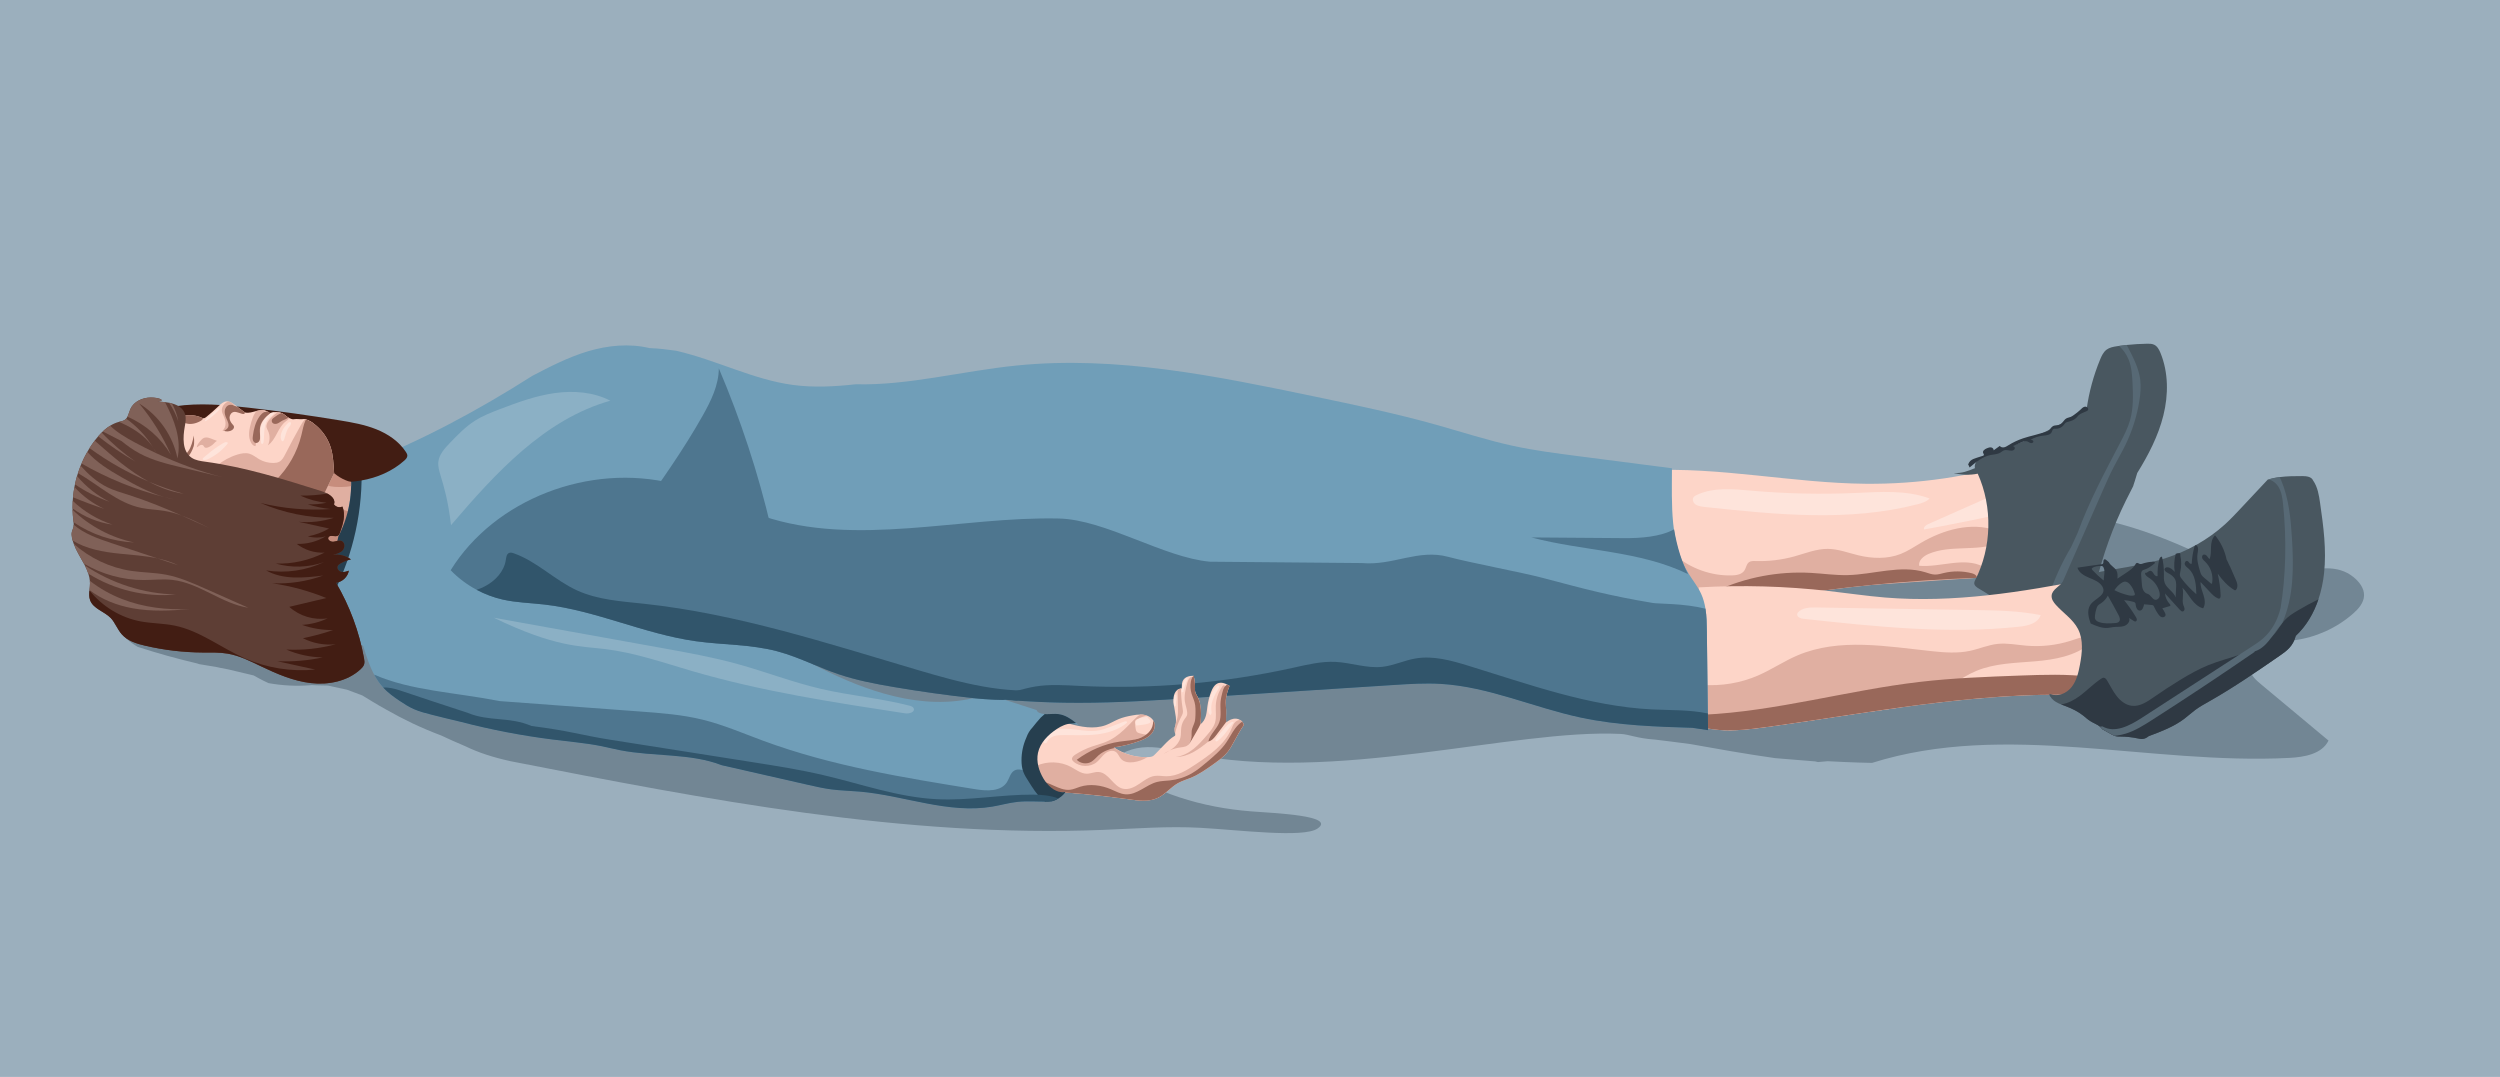 <?xml version="1.0" encoding="utf-8"?>
<!-- Generator: Adobe Illustrator 27.0.0, SVG Export Plug-In . SVG Version: 6.00 Build 0)  -->
<svg version="1.1" id="Слой_1" xmlns="http://www.w3.org/2000/svg" xmlns:xlink="http://www.w3.org/1999/xlink" x="0px" y="0px"
	 viewBox="0 0 2000 861.54" style="enable-background:new 0 0 2000 861.54;" xml:space="preserve">
<style type="text/css">
	.st0{fill:#9BAFBD;}
	.st1{fill:#728694;}
	.st2{fill:#FDD5C8;}
	.st3{fill:#FEE4DB;}
	.st4{fill:#E0AFA1;}
	.st5{fill:#99685A;}
	.st6{fill:#AECCD1;}
	.st7{fill:#7A9CA1;}
	.st8{fill:#495B5E;}
	.st9{fill:url(#SVGID_1_);}
	.st10{fill:#E09F89;}
	.st11{fill:url(#SVGID_00000073693476310203850520000005239920306442645675_);}
	.st12{fill:#F6DCDD;}
	.st13{fill:#E39D9D;}
	.st14{fill:#FDACAE;}
	.st15{fill:#E2A094;}
	.st16{fill:#FEBEBE;}
	.st17{fill:#F16E2B;}
	.st18{fill:#DF523C;}
	.st19{fill:#E78B7C;}
	.st20{fill:url(#SVGID_00000027578809376625678800000011980529457531992755_);}
	.st21{fill:#E7DBE0;}
	.st22{fill:url(#SVGID_00000046318386089963233110000011708662995469976965_);}
	.st23{fill:url(#SVGID_00000031173166039345119280000005927536799673999244_);}
	.st24{fill:#E75742;}
	.st25{fill:#EEA755;}
	.st26{fill:#EEB3B2;}
	.st27{fill:#FA9DA5;}
	.st28{fill:#FABEB5;}
	.st29{fill:#F25026;}
	.st30{fill:url(#SVGID_00000157288203239861303390000002511720890678533530_);}
	.st31{fill:url(#SVGID_00000173856626786615082770000007248878337042092707_);}
	.st32{fill:url(#SVGID_00000036218014173963248390000010180213495813962631_);}
	.st33{fill:url(#SVGID_00000126290884517188818990000007720041503748433594_);}
	.st34{fill:url(#SVGID_00000121238363732611782730000003916859148148319147_);}
	.st35{fill:url(#SVGID_00000157280715534665831550000003039359950475654289_);}
	.st36{fill:url(#SVGID_00000131361996718597468550000017457155640275588520_);}
	.st37{fill:url(#SVGID_00000129167636399895480630000012885451774126745785_);}
	.st38{fill:url(#SVGID_00000018202849092716169070000011417021040083286706_);}
	.st39{fill:url(#SVGID_00000020374221821181494250000015082401691792068277_);}
	.st40{fill:url(#SVGID_00000068672936919134597290000005235474057098036405_);}
	.st41{fill:url(#SVGID_00000030477297404648026430000010758110532321109938_);}
	.st42{fill:url(#SVGID_00000139254619335677830650000013778756824638465167_);}
	.st43{fill:url(#SVGID_00000085948675979254669610000009214074387732134026_);}
	.st44{fill:url(#SVGID_00000118380846780357151350000002773422957667869370_);}
	.st45{fill:url(#SVGID_00000142871565812407892940000004576939575020531374_);}
	.st46{fill:url(#SVGID_00000070829812122367081360000010557804639721243529_);}
	.st47{fill:url(#SVGID_00000125596012970834603860000004822429360989923221_);}
	.st48{fill:url(#SVGID_00000023246800373782908660000013695901910939325574_);}
	.st49{fill:url(#SVGID_00000006685485069590266240000016400066190579030163_);}
	.st50{fill:url(#SVGID_00000123440274821804421260000010018175027922337697_);}
	.st51{fill:url(#SVGID_00000149359050386845249900000004603210563039860903_);}
	.st52{fill:url(#SVGID_00000081605244414319142350000007219929541001020811_);}
	.st53{fill:url(#SVGID_00000078752792147115935670000009102505713266492801_);}
	.st54{fill:url(#SVGID_00000007399017840230581060000013990991159657936782_);}
	.st55{fill:url(#SVGID_00000162345090860282836380000002718816417732227733_);}
	.st56{fill:url(#SVGID_00000011003399676503368460000001679954523309868204_);}
	.st57{fill:url(#SVGID_00000132047515063086525310000015322153753272472992_);}
	.st58{fill:url(#SVGID_00000141434375216279534710000011249960015570813845_);}
	.st59{fill:url(#SVGID_00000056427980864318288790000014127509979736705939_);}
	.st60{opacity:0.4;fill:url(#SVGID_00000041976010116128157430000009746952085395544736_);}
	.st61{fill:url(#SVGID_00000160875517935804128820000006465757629630255497_);}
	.st62{fill:url(#SVGID_00000003802374778796838410000001832921326535024313_);}
	.st63{fill:url(#SVGID_00000062164331575589355010000015135348680908271016_);}
	.st64{fill:url(#SVGID_00000118398237143916640760000004391231936250630025_);}
	.st65{fill:url(#SVGID_00000170994587585410437290000009421897493448582037_);}
	.st66{fill:url(#SVGID_00000045589888800551586430000004249550700850133912_);}
	.st67{fill:url(#SVGID_00000181064852008789222530000011679696596212660619_);}
	.st68{fill:url(#SVGID_00000088816858398626520830000015785861587525959064_);}
	.st69{fill:#AD0000;}
	.st70{fill:url(#SVGID_00000079467094522468908320000010461121296630659258_);}
	.st71{fill:url(#SVGID_00000034076201891281729220000011704513090867696551_);}
	.st72{fill:url(#SVGID_00000031891284237519292420000011814941068257735358_);}
	.st73{fill:url(#SVGID_00000095325108545058897760000000385398345250776507_);}
	.st74{fill:url(#SVGID_00000075146879098092156790000003020200078703640742_);}
	.st75{fill:#BF9184;}
	.st76{fill:none;stroke:#FDD5C8;stroke-miterlimit:10;}
	.st77{fill:url(#SVGID_00000119826731296181072070000004623116726716188852_);}
	.st78{fill:url(#SVGID_00000013179879202325454680000011000093025049312447_);}
	.st79{fill:url(#SVGID_00000039092908279706373010000015082227091684407460_);}
	.st80{fill:url(#SVGID_00000122682121356678024540000016076531633049311906_);}
	.st81{fill:url(#SVGID_00000170989914735393587340000003999600628825062071_);}
	.st82{fill:url(#SVGID_00000149360672742146226550000005371302280149380256_);}
	.st83{fill:url(#SVGID_00000045593530459397899800000001741083969305340569_);}
	.st84{fill:url(#SVGID_00000120517131729857705420000016740873421391619227_);}
	.st85{fill:url(#SVGID_00000055698194820469819440000002357950642491805099_);}
	.st86{fill:url(#SVGID_00000071522040863404347930000012191759924354343826_);}
	.st87{fill:none;stroke:#E0AFA1;stroke-miterlimit:10;}
	.st88{fill:#59767A;}
	.st89{fill:none;}
	.st90{fill:#314042;}
	.st91{fill:url(#SVGID_00000047751269348782724830000017441276132911824563_);}
	.st92{fill:url(#SVGID_00000167380870552463761430000002024926385083978407_);}
	.st93{fill:url(#SVGID_00000140706975515927355480000004732015485011806601_);}
	.st94{fill:url(#SVGID_00000140721353109977806880000018366640588159777940_);}
	.st95{fill:url(#SVGID_00000122694882138523136280000012688076072085598360_);}
	.st96{fill:none;stroke:#99685A;stroke-miterlimit:10;}
	.st97{fill:#F2CEC4;}
	.st98{fill:#E1AFA1;}
	.st99{fill:url(#SVGID_00000078045273008067681000000004334485458168903610_);}
	.st100{fill:url(#SVGID_00000181784320204312346290000002553628810741089723_);}
	.st101{fill:url(#SVGID_00000034057518506787194290000014048326967788950155_);}
	.st102{fill:url(#SVGID_00000116212554883739359060000016509094138220017834_);}
	.st103{fill:url(#SVGID_00000180365240702786747400000010819968562048570788_);}
	.st104{fill:url(#SVGID_00000031169194673951796520000008658399799442666171_);}
	.st105{fill:url(#SVGID_00000134236449421755804420000015429008746913845400_);}
	.st106{fill:url(#SVGID_00000160886709722855950760000012879308778678862220_);}
	.st107{fill:url(#SVGID_00000164497778058480752690000013831837467752209845_);}
	.st108{fill:url(#SVGID_00000010298932245187601710000014140697655752061118_);}
	.st109{fill:#E39F8D;}
	.st110{fill:#C2553C;}
	.st111{fill:url(#SVGID_00000134969997606052137520000006094254919454672557_);}
	.st112{fill:url(#SVGID_00000091008088121872241760000005207182682577838986_);}
	.st113{fill:url(#SVGID_00000022537684189613629290000011959203470228613558_);}
	.st114{fill:#AD4024;}
	.st115{fill:url(#SVGID_00000010296515787930656550000005047396668838201243_);}
	.st116{fill:url(#SVGID_00000058590491655092028480000013945940050601489302_);}
	.st117{fill:url(#SVGID_00000011715547237044636500000004461800302526949787_);}
	.st118{opacity:0.561;fill:#FFFFFF;}
	.st119{fill:#FFFFFF;}
	.st120{fill:#FFF1ED;}
	.st121{fill:#E6D7D3;}
	.st122{opacity:0.439;fill:#E0AFA1;}
	.st123{fill:#FFD3C7;}
	.st124{opacity:0.341;fill:#AAAD66;}
	.st125{opacity:0.231;fill:#FFFFFF;}
	.st126{fill:#23282B;}
	.st127{fill:none;stroke:#99685A;stroke-linecap:round;stroke-linejoin:round;stroke-miterlimit:10;}
	.st128{fill:#495760;}
	.st129{fill:#353A3E;}
	.st130{fill:#3A474F;}
	.st131{fill:#709EB8;}
	.st132{fill:#8BB0C5;}
	.st133{fill:#31556B;}
	.st134{fill:#4E768F;}
	.st135{fill:#263F4F;}
	.st136{fill:#576975;}
	.st137{fill:none;stroke:#3A474F;stroke-miterlimit:10;}
	.st138{fill:#2F3943;}
	.st139{fill:#C78D7D;}
	.st140{fill:#421D13;}
	.st141{fill:#5E3E35;}
	.st142{fill:#806158;}
	.st143{fill:#EFC3B6;}
	.st144{fill:#C79789;}
	.st145{fill:none;stroke:#EFC3B6;stroke-miterlimit:10;}
	.st146{fill:#69483F;}
	.st147{fill:none;stroke:#806158;stroke-width:3;stroke-linecap:round;stroke-linejoin:round;stroke-miterlimit:10;}
	.st148{fill:#E8E8E8;}
	.st149{fill:#BACAD9;}
	.st150{fill:#694034;}
	.st151{fill:#658F85;}
	.st152{fill:#407065;}
	.st153{fill:#323C42;}
	.st154{fill:#B4CADE;}
	.st155{opacity:0.329;fill:#C75B63;}
	.st156{fill:none;stroke:#5E3E35;stroke-width:4;stroke-linecap:round;stroke-linejoin:round;stroke-miterlimit:10;}
	.st157{fill:#4C6270;}
	.st158{fill:#7A4A3D;}
	.st159{fill:#252E37;}
	.st160{fill:#3E4852;}
	.st161{fill:none;stroke:#E0AFA1;stroke-linecap:round;stroke-linejoin:round;stroke-miterlimit:10;}
	.st162{fill:#BA8677;}
	.st163{fill:#313B45;}
	.st164{fill:none;stroke:#4E768F;stroke-miterlimit:10;}
	.st165{fill:#193646;}
	.st166{opacity:0.188;fill:#FFFFFF;}
	.st167{fill:none;stroke:#421D13;stroke-miterlimit:10;}
	.st168{opacity:0.22;fill:#1390D4;}
	.st169{opacity:0.239;fill:#027DCF;}
	.st170{opacity:0.322;fill:#FFFFFF;}
	.st171{fill:#CFCFCF;}
	.st172{fill:url(#SVGID_00000023982967205955471230000018025766632916073381_);}
	.st173{fill:url(#SVGID_00000002352452286598292950000002134608467610359939_);}
	.st174{opacity:0.749;fill:url(#SVGID_00000103987456494662812830000008413334020213504442_);}
	.st175{fill:url(#SVGID_00000088840139763542658900000001237409465610962607_);}
	.st176{fill:url(#SVGID_00000078009503618600794860000011198746483833929638_);}
	.st177{fill:#821111;}
	.st178{fill:url(#SVGID_00000019659238631191429420000000138248557080899723_);}
	.st179{fill:#BC0002;}
	.st180{fill:url(#SVGID_00000134967728076544385070000005047692512891724711_);}
	.st181{fill:url(#SVGID_00000118392994118184196760000001949331758303413905_);}
	.st182{fill:url(#SVGID_00000142177246957381151070000015978416720325565353_);}
</style>
<g>
	<rect class="st0" width="2000" height="861.54"/>
	<path class="st1" d="M86.31,484.61c2.88,13.06,10.26,25.08,23.92,32.91c15.66,5.07,31.53,9.5,47.55,13.26l1.54,0.53l14.12,2.36
		c0,0,4.74,1.13,8.92,1.79c5.79,1.38,11.58,2.75,17.37,4.13l3.16,0.75c0,0,7.05,4.01,11.88,6.15c11.08,2.01,22.41,2.59,33.64,1.69
		l1.02-0.11l3.62,0.19l9.29,0.21l15.23,3.29l12.26,4.58c0,0,13.08,8.12,19.62,11.6c13.47,7.68,27.47,14.42,43.5,20.44
		c5.91,2.74,11.82,5.48,19.31,8.6c10.59,5.12,21.86,8.82,36.37,12.02c156.68,30.62,315.09,61.38,474.6,54.88
		c25.68-1.05,51.39-3.06,77.05-1.64c31.35,1.74,82.44,8.29,93.71,0.62c15.37-10.46-34.47-12.32-53.01-13.77
		c-38.98-3.06-77.3-14.24-112.19-38.46c6.51-8.83,18.03-12.71,29-12.92c10.96-0.21,21.71,2.69,32.44,4.94
		c117.54,24.66,259.75-19.7,346.32-15.51c6.97,0.34,12.72,3.53,27.55,4.54c8.62,1.05,17.25,2.09,28.27,3.58
		c21.7,3.89,43.4,7.77,67.65,11.23c10.68,0.87,21.35,1.74,32.03,2.62l2.38,0.53l7.7-0.68c0,0,21.82,1.17,35.49,1.35
		c106.73-33.61,222.11,1.79,333.86-4c12-0.62,26.06-3.07,31.34-13.86c-17.89-14.92-35.78-29.84-53.67-44.76
		c-4.05-3.38-8.33-7.11-9.58-12.24c-1.91-7.86,4.37-15.71,11.78-18.95c7.41-3.24,15.76-3.22,23.78-4.25
		c17.42-2.24,34.11-9.77,47.32-21.34c4.37-3.83,8.61-8.65,8.8-14.45c0.2-5.91-3.9-11.12-8.5-14.84
		c-25.2-20.43-65.24,12.01-93.74-3.48c-178.33-96.92-229.96-17.4-351.44-20.3c-30.27-5.3-61.17-7-98.8-4.69
		c-32.5,0.81-65,1.61-97.51,2.42l-408.32-39.56l-368.69-35.6L229.6,437.09l3.7-4.42l0.24,2.71L86.31,484.61z"/>
	<path class="st134" d="M259.53,458.84c16.12-27.27,27.38-57.4,33.09-88.55"/>
	<path class="st128" d="M1562.63,379.37l0.39-1.47L1562.63,379.37z"/>
	<path class="st128" d="M1562.93,378.27l-0.1,0.37L1562.93,378.27z"/>
	<g>
		<g>
			<path class="st2" d="M1625.89,409.78l-21.2,51.96c-7.75,0.12-15.5,0.31-23.24,0.56c-54.95,1.86-109.77,7.28-164,16.27
				l-42.33,2.37l-58.53,3.28l-10.74-46.68l11.62-61.2c58.39-3.07,116.48,10.12,174.95,10.68c42.21,0.41,84.46-5.84,124.75-18.42
				C1617.25,372.1,1625.89,409.78,1625.89,409.78z"/>
			<path class="st3" d="M1364.82,405.69c56.43,6,114.31,11.9,169.25-2.3c3.48-0.9,7.13-1.99,9.61-4.6
				c-18.86-6.98-39.64-5.25-59.73-4.39c-27.43,1.18-54.95,0.57-82.3-1.82c-14.98-1.31-30.84-3.01-44.41,3.47
				c-0.9,0.43-1.82,0.92-2.39,1.74c-1.27,1.8-0.26,4.47,1.54,5.74C1358.17,404.79,1360.45,405.22,1364.82,405.69z"/>
			<path class="st4" d="M1581.24,462.31c1.84-0.38,3.65-0.82,5.45-1.34c1.15-0.33,2.38-0.77,3.01-1.78
				c1.34-2.18-1.05-4.78-3.32-5.95c-15.35-7.85-33.85,0.79-51.04-0.61c-0.74-4.32,3.53-7.78,7.56-9.51
				c17.5-7.45,38.37-1.66,56.07-8.59c1.25-0.49,2.55-1.1,3.26-2.24c2.01-3.24-2.12-6.83-5.73-8.06
				c-19.7-6.78-41.75-0.49-59.72,10.04c-5.33,3.12-10.49,6.64-16.25,8.9c-10.61,4.16-22.55,3.77-33.64,1.13
				c-8.21-1.97-16.27-5.15-24.71-5.2c-9.19-0.05-17.93,3.6-26.79,6.05c-10.05,2.77-20.52,4.02-30.94,3.68
				c-1.83-0.06-3.82-0.12-5.29,0.96c-2.04,1.49-2.22,4.45-3.59,6.56c-2.06,3.18-6.35,3.89-10.13,3.99
				c-16.53,0.42-33.16-5.55-45.65-16.4c-1.14,7.35-1.61,13.93,0.09,20.13c1.69,6.21,6.01,12.09,12.19,13.86
				c2.81,0.81,5.79,0.72,8.72,0.62c12.9-0.42,25.82-0.85,38.72-1.27c13.17-0.44,26.36-0.87,39.42-2.56
				c13.39-1.73,26.61-4.79,40.05-6.06c6.75-0.65,13.51-0.83,20.29-0.91"/>
			<path class="st5" d="M1581.45,462.3c-54.95,1.86-109.77,7.28-164,16.27l-42.33,2.37c-1.93-1.86-2.92-4.52-2.02-8.3
				c23.55-10.82,49.76-15.78,75.63-14.33c9.74,0.54,19.46,1.99,29.21,1.78c20.97-0.44,42.39-8.41,62.44-2.25
				c2.49,0.77,4.97,1.75,7.59,1.82c2.43,0.05,4.8-0.71,7.16-1.27c7.26-1.73,14.95-1.67,22.18,0.18c1.65,0.43,3.52,1.17,4.02,2.8
				C1581.44,461.7,1581.47,462,1581.45,462.3z"/>
		</g>
		<path class="st3" d="M1597.44,411.94c-19.31,4.21-38.69,8.08-58.14,11.63c-0.71-1.89,1.51-3.51,3.35-4.33
			c16.83-7.46,33.65-14.92,50.48-22.37C1594.07,402.21,1595.01,407.55,1597.44,411.94z"/>
	</g>
	<g>
		<path class="st128" d="M1730.71,332.31c-4.08,16.45-12,31.7-20.93,46.11c-1.17,4.29-3.01,9.71-3.01,9.71l-0.19,0.75
			c-1.94,3.83-3.88,7.65-5.82,11.48c-10.62,21.59-18.43,43.59-23.91,66.15c-1.64,6.77-3.16,13.79-7.14,19.51
			c-9.29,13.35-29.06,15.03-44.36,9.51c-15.31-5.52-27.97-16.43-42.08-24.53c-1.84-1.07-3.96-2.5-3.88-4.63
			c0.03-0.84,0.43-1.62,0.81-2.38c13.26-26.14,14.01-58.3,1.99-85.04c-6.37,1.3-13.05,1.11-19.32-0.57
			c6.52,0.5,11.79-1.66,17.07-3.84c-1.23-6.1,6.22-9.96,12.16-11.81c27.16-8.41,53.2-20.41,77.24-35.6
			c1.9-13.55,5.53-26.86,10.76-39.51c1.21-2.93,2.61-5.96,5.14-7.87c2.36-1.76,5.39-2.33,8.31-2.77c0.56-0.08,1.13-0.16,1.69-0.25
			c2.03-0.29,4.06-0.54,6.1-0.75c5.46-0.58,10.94-0.92,16.43-1.01c1.9-0.02,3.87-0.01,5.57,0.82c2.54,1.22,3.96,3.94,5.04,6.54
			C1734.82,298.05,1734.79,315.86,1730.71,332.31z"/>
		<path class="st136" d="M1711.52,320.42c-1.92,12.28-5.69,24.27-11.13,35.45c-3.03,6.21-6.56,12.15-9.71,18.31
			c-3.06,5.96-5.76,12.1-8.46,18.25c-12.71,28.93-25.42,57.87-38.12,86.8c-1.93-0.04-3.86-0.07-5.79-0.11
			c4.55-14.49,10.81-28.45,18.61-41.49c1.91-4.23,3.54-7.74,5.16-11.25c9.42-25.69,21.92-48.93,34.08-72.22
			c3.07-5.86,6.12-11.77,7.92-18.12c2.69-9.53,2.43-19.61,1.96-29.5c-0.32-6.42-0.74-12.97-3.16-18.92
			c-1.68-4.13-4.32-7.88-7.62-10.86c2.03-0.29,4.06-0.54,6.1-0.75c0.47,0.78,0.89,1.6,1.3,2.4c4.18,8.12,8.43,16.47,9.55,25.54
			C1712.88,309.42,1712.38,314.97,1711.52,320.42z"/>
		<path class="st138" d="M1574.75,371.92c0.31,0.69,0.62,1.38,0.93,2.07c5.05-4.29,10.41-8.73,16.92-10
			c2.63-0.51,5.46-0.52,7.73-1.93c0.86-0.53,1.61-1.25,2.54-1.65c1.09-0.46,2.34-0.43,3.51-0.23c1.03,0.17,2.06,0.47,3.1,0.38
			c1.04-0.1,2.13-0.72,2.36-1.74c0.23-1.02-0.89-2.19-1.83-1.72c2.26-1.02,4.52-2.05,6.78-3.07c1.61-0.73,3.41-1.47,5.08-0.89
			c0.94,0.33,1.71,1.05,2.66,1.31c0.96,0.26,2.27-0.3,2.17-1.29c-0.09-0.95-1.31-1.28-2.26-1.36c3.06-1.77,6.5-2.89,10.02-3.26
			c2.57-0.27,5.69-0.45,6.86-2.76c0.46-0.91,0.58-2.12,1.48-2.6c0.56-0.3,1.24-0.21,1.88-0.18c2.29,0.09,4.61-0.95,6.07-2.72
			c0.64-0.78,1.14-1.7,2-2.23c0.56-0.34,1.22-0.48,1.86-0.64c2.34-0.55,4.71-1.41,6.4-3.11c0.67-0.67,1.21-1.46,1.91-2.11
			c1.74-1.61,4.19-2.16,6.31-3.22c0.45-0.23,0.92-0.5,1.18-0.94c0.78-1.32-0.98-2.93-2.49-2.69s-2.62,1.49-3.71,2.56
			c-1.52,1.48-3.24,2.73-4.96,3.98c-0.84,0.61-1.68,1.22-2.64,1.62c-1.17,0.49-2.49,0.63-3.59,1.27c-2.05,1.2-2.95,3.88-5.1,4.88
			c-1.73,0.81-3.88,0.32-5.55,1.26c-1.44,0.81-2.16,2.49-3.46,3.51c-0.88,0.68-1.97,1.02-3.04,1.34c-2.77,0.83-5.55,1.61-8.35,2.35
			c-3.04,0.8-6.1,1.55-9.08,2.56c-4.1,1.38-8.03,3.24-11.7,5.52c-1.09,0.68-2.19,1.41-3.45,1.67c-1.26,0.26-2.74-0.06-3.45-1.13
			c-1.68,1.13-3.32,2.31-4.93,3.54c0.2-1.13-0.88-2.16-2.02-2.34c-1.13-0.18-2.26,0.25-3.33,0.68c-1.69,0.67-3.74,2.11-3.04,3.79
			c0.25,0.6,0.85,1.23,0.51,1.79c-0.16,0.27-0.49,0.39-0.79,0.48c-1.65,0.53-3.29,1.05-4.94,1.58c-1.84,0.59-3.75,1.22-5.13,2.57
			C1574.8,370.19,1574.14,372.49,1574.75,371.92z"/>
	</g>
	<path class="st4" d="M256.81,365.63c10.74,9.41,24.76,15.36,39.41,16.73c-5.48,11.25-4.97,24.05-5.89,36.34
		c-0.67,9.03-2.18,18.02-4.48,26.83c-0.22,0.83-0.5,1.74-1.27,2.2c-1.24,0.74-2.77-0.17-3.87-1.04
		c-9.81-7.74-19.61-15.48-29.42-23.22c-1.67-1.32-3.43-2.76-4.02-4.77c-0.84-2.88,0.99-5.82,1.81-8.74c0.72-2.54,0.67-5.19,0.69-7.8
		C249.86,389.68,251.51,377.19,256.81,365.63z"/>
	<g>
		<path class="st2" d="M1699.12,496.53l-27.21,44.87l-8.83,14.57c-48.13-1.34-95.99,3.55-143.75,10.13
			c-35.33,4.86-70.61,10.65-105.89,15.51c-12.66,1.74-25.57,3.35-38.23,2.36c-4.05-0.33-8.08-0.91-12.06-1.86l-0.12-3.23l-0.26-7.1
			l-0.89-23.89l-2.9-77.98c34.71-1.98,69.59-0.99,104.14,2.92c14.98,1.69,29.91,3.95,44.93,5.19c54.72,4.53,109.63-4.35,163.5-14.95
			C1673.18,464.97,1699.12,496.53,1699.12,496.53z"/>
		<path class="st3" d="M1442.91,495.06c57.35,6.21,115.23,12.43,172.59,6.28c6.82-0.73,14.97-2.71,17.01-9.25
			c-17.41-3.48-35.27-3.78-53.01-4.06c-42.25-0.68-84.51-1.37-126.76-2.05c-5.18-0.08-11.08,0.14-14.45,4.08
			C1437.18,491.34,1437.38,494.46,1442.91,495.06z"/>
		<path class="st4" d="M1677.76,508.07c-1.1,2.64-3.15,4.75-5.34,6.58c-12.15,10.18-28.72,13.1-44.52,14.42
			c-15.8,1.33-32.09,1.54-46.74,7.61c-13.63,5.64-24.84,15.97-38.22,22.19c-7.51,3.51-15.48,5.61-23.61,7.23
			c-35.33,4.86-70.61,10.65-105.89,15.51c-12.66,1.74-25.57,3.35-38.23,2.36c-4.23-1.33-8.32-3.02-12.18-5.09l-0.26-7.1l-0.89-23.89
			c15.23,1.13,30.75-1.47,44.75-7.58c10.76-4.7,20.57-11.38,31.38-15.99c33.44-14.25,71.52-7.14,107.67-3.35
			c10.04,1.06,20.28,1.83,30.15-0.26c7.49-1.58,14.63-4.77,22.24-5.59c7.65-0.83,15.33,0.78,23.01,1.43
			c11.93,1.01,24.05-0.34,35.47-3.94C1663.5,510.44,1670.51,507.37,1677.76,508.07z"/>
		<path class="st5" d="M1671.91,541.4l-8.83,14.57c-83.73-2.34-166.66,14.22-249.64,25.64c-16.71,2.3-33.87,4.38-50.29,0.5
			l-0.38-10.33c58.27-2.73,115.17-19.52,173.22-26.28c26.54-3.09,53.28-4.07,79.99-5.05C1634.64,539.78,1653.42,539.1,1671.91,541.4
			z"/>
	</g>
	<path class="st131" d="M1366.27,570.77c-0.26-21.86-0.51-43.74-0.78-65.61c-0.07-6.06-0.17-12.23-1.12-18.19
		c-0.66-4.14-1.73-8.16-3.48-11.98c-2.67-5.82-6.8-10.82-10.15-16.28c-14.97-24.37-13.23-55.08-13.17-84.08
		c-25.04-3.24-50.09-6.48-75.14-9.72c-17.37-2.24-34.76-4.49-51.87-8.19c-20.89-4.52-41.23-11.19-61.81-16.96
		c-32.05-8.98-64.66-15.78-97.26-22.58c-78.46-16.36-158.43-32.81-238.17-24.77c-43.65,4.4-86.79,16.11-128.67,15
		c-16.73,1.85-33.69,2.8-50.37,0.54c-31.74-4.28-60.89-19.82-93.18-27.32c-6.88-0.95-13.75-1.89-21.43-2.14
		c-16.26-3.9-33.51-2.21-49.53,2.61c-16.03,4.82-30.98,12.64-44.28,19.58c-43.24,27.51-88.49,51.86-136.74,70.8
		c-2.96,1.17-5.95,2.31-8.93,3.42c-0.05,0.02-0.1,0.04-0.16,0.07c0.02,0.17,0.06,0.34,0.08,0.52v0.01
		c2.5,18.32-0.93,37.36-9.47,53.74v0.01c-1.51,2.88-3.16,5.67-4.98,8.36c-1.7,2.52-3.56,5.05-4.2,8.02c-0.61,2.8-0.04,5.7,0.51,8.5
		c0.53,2.63,1.06,5.28,1.61,7.92v0.01c0.92,4.41,1.89,8.82,2.98,13.11c4.71,18.86,11.38,35.57,23.97,41.58
		c2.42,7.8,4.94,15.79,8.79,22.94c1.99,3.72,4.33,7.19,7.2,10.31c0.01,0.01,0.03,0.03,0.04,0.04c3.77,4.09,8.32,7.4,12.94,10.51
		c3.7,2.51,7.49,4.93,11.57,6.74c4.64,2.05,9.58,3.31,14.49,4.54c7.55,1.89,15.11,3.8,23.06,5.64c24.14,6.29,48.7,11.02,73.45,14.14
		c6.55,0.83,13.1,1.54,19.66,2.34c6.16,0.75,12.32,1.57,18.43,2.78c5.39,1.07,10.74,2.43,16.14,3.48
		c27.16,5.24,56.03,2.23,81.17,11.98c23,5.24,46.02,10.47,69.03,15.7c6.19,1.41,12.39,2.82,18.68,3.64
		c7.51,0.97,15.1,1.11,22.64,1.76c35.69,3.12,70.96,18.04,106.28,11.97c6.66-1.15,13.2-3.03,19.92-3.76
		c7.6-0.83,15.33-0.17,22.03-0.22c1.94-0.02,3.8-0.1,5.54-0.28c1.82-0.48,3.57-1.23,5.18-2.22c1.46-0.87,2.8-1.94,3.99-3.16
		c0.56-0.56,1.07-1.16,1.55-1.78c0.08-0.11,0.16-0.22,0.25-0.33c-0.2,0.04-0.38,0.08-0.58,0.11c-1.05,0.18-2.1,0.21-3.13,0.08
		c-5.65-0.62-10.74-5.38-13.88-10.51c-0.03-0.06-0.07-0.13-0.12-0.19c-3.73-6.22-5.98-13.67-4.46-20.75
		c1.57-7.29,6.86-13.17,12.94-17.6c1.15-0.84,7.12-5.78,13.96-5.81c2.17-0.01,4.32,0.52,6.34,1.85c-0.89-0.75-1.79-1.51-2.71-2.25
		c-4.23-3.41-8.79-6.49-14.1-7.18c-3.32-0.43-6.69,0.13-10.05,0.03c-0.34-0.01-0.66-0.02-1-0.05c-3.04-0.22-6-1.15-6.44-3.17
		c-6.89-2.22-13.76-4.45-20.64-6.67c-1.7-0.56-3.4-1.1-5.11-1.66c2.33,0.2,4.67,0.38,7.01,0.55c0.35,0.03,0.69,0.05,1.04,0.07
		c1.25,0.1,2.5,0.19,3.76,0.26c1.33,0.1,2.67,0.18,4.01,0.27c0.06,0,0.12,0,0.18,0.01c3.37,0.21,6.75,0.4,10.12,0.54
		c1,0.06,2,0.11,3,0.15c0.65,0.02,1.3,0.05,1.94,0.07c1.54,0.07,3.09,0.13,4.63,0.18c1.12,0.04,2.24,0.07,3.36,0.1
		c1.42,0.05,2.84,0.08,4.26,0.11c0.58,0.02,1.17,0.03,1.76,0.04c1.79,0.04,3.57,0.07,5.35,0.09c3.1,0.04,6.19,0.06,9.29,0.06
		c30.63-0.01,61.24-1.98,91.8-3.95c53.41-3.44,106.8-6.87,160.2-10.32c12.42-0.8,24.88-1.6,37.3-0.86
		c38.41,2.25,74.38,18.92,112.01,26.95c30.29,6.47,61.45,7.31,89.31,8.19c0.05,0.01,0.18,0.03,0.38,0.06
		c0.9,0.13,1.81,0.26,2.71,0.4c3.15,0.48,6.29,0.95,9.43,1.42C1366.38,579.68,1366.33,575.23,1366.27,570.77z M706.98,554.81
		c-19.47-5.54-38.05-13.74-56.92-23.54c-2.17-1.13-4.34-2.27-6.53-3.44c40.61,13.04,82.38,22.44,124.65,28.07
		c4.91,0.66,9.82,1.26,14.74,1.81c-1.4,0.25-2.8,0.53-4.2,0.81c-1.6,0.33-3.2,0.67-4.79,0.98c-0.09,0.02-0.17,0.03-0.26,0.05
		C751.58,563.72,728.62,560.97,706.98,554.81z"/>
	<path class="st139" d="M252.75,394.67c3.14,4.48,7.8,7.72,12.79,9.97c4.99,2.25,10.33,3.59,15.18,4.93
		c-2.96,11.97-7.03,23.67-12.13,34.9c-1.06,2.33-2.5,4.93-5.02,5.43c-3.46,0.69-6.1-2.94-7.69-6.09
		c-6.39-12.66-11.77-26.46-10.82-40.61c0.15-2.17,0.48-4.45,1.8-6.18C248.18,395.29,250.76,394.35,252.75,394.67z"/>
	<path class="st135" d="M266.56,475.17c-1.09-4.29-2.06-8.7-2.97-13.11v-0.01c2.51-10.9,4.87-21.83,7.06-32.8v-0.01
		c8.54-16.38,11.97-35.43,9.47-53.74v-0.01c0.03-0.19,0.06-0.39,0.08-0.58l8.93-3.43C290.67,407.2,282.84,443.35,266.56,475.17z"/>
	<path class="st140" d="M140.23,325.02c19.29-2.91,38.96-1.11,58.35,1.09c24.46,2.77,48.85,6.16,73.14,10.17
		c9.96,1.64,19.99,3.41,29.36,7.17s18.14,9.69,23.65,18.15c0.58,0.89,1.14,1.87,1.14,2.94c-0.01,1.56-1.21,2.83-2.37,3.87
		c-9.55,8.59-21.84,13.82-34.5,15.99c-12.66,2.18-25.69,1.41-38.31-0.97c-7.91-1.49-15.7-3.62-23.27-6.35
		c-24.09-8.68-45.77-23.39-70.27-30.83c-5.26-1.6-10.85-2.97-14.93-6.65C138.12,335.93,136.31,329.01,140.23,325.02z"/>
	<path class="st139" d="M280.9,388.89c-2.39,0.46-4.86,0.63-7.29,0.69c-3.97,0.1-7.99-0.04-11.79-1.16
		c0.42-3.98,1.22-7.92,2.48-12.82c4.4,4.87,10.27,8.4,16.61,10.09"/>
	<path class="st132" d="M360.82,420.12c35.55-41.62,74.76-84.66,127.43-99.56c-13.51-6.99-29.43-8.21-44.49-6.09
		s-29.48,7.37-43.69,12.79c-6.96,2.65-13.95,5.38-20.23,9.39c-7.54,4.82-13.81,11.34-20,17.79c-4.15,4.32-8.51,9.1-9.16,15.05
		c-0.4,3.65,0.68,7.28,1.74,10.8C355.42,390.25,358.44,400.22,360.82,420.12z"/>
	<g>
		<path class="st2" d="M267.29,378.51l-7.37,15.35l-2.32,4.83l-36.87,2.27l-40.34-7.46l-42.28-9.69l-10.77-22.1l16.56-28.07
			c1.13-0.44,2.29-0.78,3.47-1.02c0,0,0,0,0.01,0c4.62-0.95,9.54-0.44,13.84,1.5c0.39,0.17,0.78,0.36,1.19,0.44
			c0.12,0.03,0.27,0.05,0.4,0.05c0.85,0.01,1.59-0.54,2.26-1.08c3.35-2.68,6.58-5.52,9.67-8.5c1.88-1.82,3.95-3.81,6.56-3.95
			c0.44-0.02,0.87,0,1.3,0.08c1.69,0.29,3.25,1.29,4.69,2.37c0.24,0.16,0.47,0.35,0.71,0.52c0.71,0.54,1.42,1.09,2.12,1.62
			c1.97,1.5,3.93,2.95,5.87,4.29c0.01,0.01,0.02,0.01,0.03,0.02c3.06,0.74,6.12-0.42,9.21-1.22c1.54-0.41,3.09-0.72,4.65-0.68
			c0.79,0.02,1.58,0.14,2.35,0.36c0.58,0.16,1.16,0.39,1.7,0.67c0.71,0.36,1.37,0.81,1.99,1.36c0.28-0.08,0.55-0.16,0.84-0.24
			c1.74-0.47,3.58-0.69,5.36-0.52c0.01,0,0.01,0,0.01,0c1.09,0.09,2.15,0.33,3.15,0.74c0.52,0.21,1.02,0.46,1.5,0.77
			c0.92,0.59,1.72,1.36,2.61,2.01c0.39,0.29,0.8,0.56,1.23,0.8c0.17,0.11,0.35,0.22,0.53,0.31c0.59,0.31,1.21,0.57,1.85,0.79
			c0.5,0.17,1.04,0.32,1.57,0.32c0.44,0.01,0.88-0.09,1.33-0.15c1.83-0.24,3.69,0.17,5.54,0.07c0.74-0.04,1.48-0.17,2.22-0.1
			c0.17,0.02,0.34,0.04,0.5,0.08c0.23,0.04,0.44,0.1,0.66,0.17c0.41,0.13,0.81,0.31,1.21,0.48c1.02,0.44,2.02,0.92,2.97,1.51
			c0.52,0.34,1.03,0.68,1.53,1.05c6.56,4.71,11.57,11.56,14.01,19.27C266.63,364.48,266.85,371.55,267.29,378.51z"/>
		<path class="st4" d="M212.22,328.45c-0.07,0.15-0.15,0.3-0.24,0.44c-2.25,3.88-4.53,7.78-5.97,12.03
			c-1.43,4.25-0.59,8.84-1.05,12.12c-0.18,1.28-0.36,2.56-0.54,3.85c-1.46,0-2.64-1.18-3.39-2.43c-2.96-4.92-1.67-11.21-0.03-16.72
			c0.74-2.48,1.55-4.97,2.9-7.18c0.39-0.63,0.83-1.23,1.32-1.79c1.54-0.41,3.09-0.72,4.65-0.68
			C210.66,328.11,211.45,328.23,212.22,328.45z"/>
		<path class="st5" d="M162.4,334.56c-0.02,0.18-0.07,0.35-0.14,0.51c-0.36,0.81-1.15,1.34-1.93,1.78
			c-3.69,2.08-8.24,3.1-12.21,1.61c0.08,0.55-1.08,0.09-1.85-0.79c-0.78-0.88-1.09-2.23-0.55-3.27c0.26-0.5,0.69-0.9,1.11-1.29
			c0.17-0.16,0.35-0.33,0.53-0.49c0,0,0,0,0.01,0c4.62-0.95,9.54-0.44,13.84,1.5C161.6,334.29,161.99,334.48,162.4,334.56z"/>
		<path class="st5" d="M155,356.79c-2.63,8.2-5.83,9.67-10.79,14.45c1.11-3.9,3.94-7.02,6.38-10.26c2.44-3.24,3.53-8.14,4.5-12.57
			C155.26,349.92,155.56,355.06,155,356.79z"/>
		<path class="st5" d="M216.75,330.24c-3.92,2.94-7.68,6.51-8.61,11.27c-0.47,2.43-0.14,4.93-0.06,7.41
			c0.05,1.24,0.02,2.53-0.52,3.65c-0.55,1.11-1.74,2-2.97,1.81c-1.11-0.17-1.94-1.17-2.26-2.25c-0.31-1.08-0.19-2.23-0.05-3.33
			c0.71-5.53,2.09-11.14,5.34-15.66c1.03-1.45,2.29-2.79,3.91-3.5c0.71-0.32,1.5-0.48,2.39-0.52c0.71,0.36,1.37,0.81,1.99,1.36
			C216.19,330.39,216.46,330.31,216.75,330.24z"/>
		<path class="st3" d="M216.81,330.59c-4.83,2.9-8.1,8.24-8.51,13.86c-0.13,1.75,0.01,3.5,0.15,5.25c0.1,1.3,0.2,2.6,0.3,3.9
			c0.05,0.63,0.23,1.42,0.85,1.55c0.76,0.15,1.19-0.84,1.29-1.61c0.47-3.49,0.29-7.05,0.75-10.54c0.46-3.49,1.67-7.08,4.34-9.38
			c1.33-1.15,3.06-2.04,3.67-3.69C218.29,329.82,216.89,330.35,216.81,330.59z"/>
		<path class="st3" d="M165.8,363.66c3.89-3.39,8.1-6.42,12.56-9.02c1.04-0.61,2.28-1.21,3.41-0.79c0.18,0.07,0.37,0.18,0.45,0.36
			c0.13,0.3-0.08,0.62-0.28,0.87c-3.96,4.92-8.99,8.98-14.64,11.8c-1.26,0.63-2.61,1.21-4.01,1.12c-0.47-0.03-1.01-0.21-1.12-0.66
			c-0.09-0.39,0.19-0.77,0.48-1.06C163.6,365.33,164.76,364.57,165.8,363.66z"/>
		<path class="st3" d="M231.19,337.77c-2.32,1.89-4.2,4.31-5.47,7.02c-1.08,2.32-1.69,5.1-0.59,7.41c0.16,0.35,0.41,0.71,0.78,0.79
			c0.64,0.14,1.1-0.59,1.32-1.21c1.2-3.32,1.69-6.98,3.81-9.81c0.47-0.62,1.01-1.2,1.38-1.89c0.37-0.69,0.54-1.54,0.22-2.25
			C232.05,337.74,231.44,337.88,231.19,337.77z"/>
		<path class="st3" d="M165.69,336.19c3.41-2.35,6.56-5.07,9.4-8.08c0.44-0.47,0.9-1.1,0.65-1.69c-0.66-0.09-1.25,0.37-1.76,0.8
			c-2.45,2.1-4.9,4.19-7.35,6.29c-1.15,0.99-2.35,2.04-2.87,3.46C164.25,337.05,164.73,336.85,165.69,336.19z"/>
		<path class="st4" d="M157.39,357.98c0.89-0.47,1.61-1.22,2.5-1.7c0.89-0.47,2.13-0.58,2.8,0.17c0.33,0.37,0.47,0.89,0.8,1.26
			c0.72,0.79,2.01,0.58,3,0.19c1.6-0.63,3.07-1.58,4.31-2.78c0.89-0.87,1.7-1.89,2.84-2.39c-1.51-0.59-3.02-1.17-4.53-1.76
			c-1.8-0.7-3.79-1.4-5.62-0.79c-1.48,0.5-2.55,1.76-3.55,2.97C158.75,354.59,157.5,356.22,157.39,357.98z"/>
		<path class="st4" d="M184.01,337.99c0.31,1.44,0.25,3.05-0.61,4.24c-0.44,0.62-1.07,1.08-1.67,1.52
			c-1.02,0.74-2.29,1.49-3.79,0.75c1.7-1.26,2.51-3.49,2.5-5.61c0-2.12-0.72-4.18-1.58-6.13c-0.58-1.34-1.26-2.7-1.38-4.16
			c-0.15-1.84,0.59-3.68,1.82-5.06c0.9-1.03,2.05-1.81,3.3-2.37c1.69,0.29,3.25,1.29,4.69,2.37c-1.45,1.03-3.36,1.49-4.4,2.93
			c-0.73,1.03-0.87,2.36-0.83,3.62c0.04,1.25,0.25,2.5,0.61,3.71C183.08,335.2,183.71,336.56,184.01,337.99z"/>
		<path class="st4" d="M231.14,334.34c-0.03,0.17-0.08,0.35-0.15,0.51c-0.41,0.97-1.38,1.56-2.24,2.17
			c-6.53,4.77-7.75,14.65-14.42,19.22c1.76-3.62,1.77-8.07,0.02-11.7c-0.41-0.83-0.9-1.64-1.11-2.54c-0.44-1.9,0.48-3.85,1.63-5.43
			c1.96-2.71,4.57-4.84,7.24-6.86c0.01,0,0.01,0,0.01,0c1.65,0.13,3.25,0.62,4.65,1.51c0.92,0.59,1.72,1.36,2.61,2.01
			C229.93,333.65,230.53,334.01,231.14,334.34z"/>
		<path class="st4" d="M249.5,347.38c-1.89,6.97-3.97,13.89-6.24,20.74c-0.92,2.77-1.89,5.56-3.33,8.1
			c-3.32,5.85-8.99,9.89-15.39,12.08c-3.59,1.23-7.42,1.88-11.18,1.92c-10.48,0.12-20.62-3.7-30.02-8.34
			c-4.08-2.01-8.17-4.26-9.96-9.24c4.83-4.05,10.47-7.13,16.5-8.98c3.16-0.97,6.58-1.61,9.75-0.66c2.8,0.85,5.08,2.85,7.6,4.33
			c3.52,2.05,7.61,3.12,11.69,3.04c1.54-0.03,3.12-0.24,4.48-0.96c2.3-1.22,3.6-3.69,4.79-6.02c3.96-7.76,8.08-15.46,12.37-23.05
			c1.02-1.78,2.08-3.62,3.58-4.98c0.23,0.04,0.44,0.1,0.66,0.17c0.41,0.13,0.81,0.31,1.21,0.48c1.02,0.44,2.02,0.92,2.97,1.51
			c0.52,0.34,1.03,0.68,1.53,1.05C251,341.42,250.27,344.51,249.5,347.38z"/>
		<path class="st5" d="M195.98,329.96c-0.01,0.4-0.16,0.79-0.5,1.03c-0.58,0.42-1.41,0.22-2.09-0.01c-0.88-0.29-1.76-0.57-2.65-0.86
			c-1.23-0.4-2.53-0.8-3.81-0.52c-1.92,0.41-3.22,2.4-3.29,4.36c-0.07,1.96,0.9,3.84,2.21,5.3c0.56,0.63,1.22,1.25,1.34,2.08
			c0.17,1.07-0.62,2.06-1.51,2.67c-1.99,1.34-4.76,1.39-6.45,0.68c1.23-0.7,2.52-1.47,3.17-2.72c1.14-2.22-0.17-4.82-1.22-7.07
			c-0.89-1.92-1.61-4-1.42-6.1c0.18-2.09,1.48-4.22,3.51-4.81c1.94-0.57,3.99,0.33,5.82,1.2c0.34,0.16,0.69,0.33,1.03,0.49
			C192.09,327.17,194.04,328.63,195.98,329.96z"/>
		<path class="st5" d="M230.61,334.04c-1.28,1.26-3.16,1.62-4.75,2.46c-1.3,0.68-2.43,1.68-3.78,2.26c-1.35,0.58-3.12,0.61-4.09-0.5
			c-0.68-0.76-0.78-1.96-0.26-2.83c0.32-0.51,0.81-0.89,1.29-1.26c1.94-1.48,3.96-2.98,6.26-3.7c0.52,0.21,1.02,0.46,1.5,0.77
			c0.92,0.59,1.72,1.36,2.61,2.01C229.77,333.52,230.18,333.8,230.61,334.04z"/>
		<path class="st5" d="M267.29,378.51l-7.37,15.35c-3.23,1.31-6.81,1.43-10.3,1.47c-5.05,0.07-10.18,0.02-15.01-1.5
			c-3.78-1.19-7.19-3.23-10.07-5.53c-1.54-1.23-2.92-2.53-4.14-3.82c10.12-9.91,17.39-22.7,20.73-36.46
			c0.95-3.93,1.6-7.97,3.26-11.66c0.12-0.28,0.27-0.56,0.42-0.84c0.41,0.13,0.81,0.31,1.21,0.48c1.02,0.44,2.02,0.92,2.97,1.51
			c0.52,0.34,1.03,0.68,1.53,1.05c6.56,4.71,11.57,11.56,14.01,19.27C266.63,364.48,266.85,371.55,267.29,378.51z"/>
	</g>
	<g>
		<path class="st128" d="M1859.26,458.52c-0.76,7.07-2.23,14.14-4.5,20.9c-3.73,11.08-9.64,21.31-18.14,29.27
			c-2.13,8.36-7.48,12.16-12.59,15.7c-18.39,12.71-36.81,25.44-56.25,36.47c-3.94,2.24-7.92,4.4-11.56,7.09
			c-3.04,2.25-5.8,4.82-8.81,7.1c-8.45,6.39-18.53,10.17-28.45,13.88c-3.61,2.99-6.18,2.35-8.61,1.83
			c-4.57-0.97-9.24-1.49-13.91-1.51c-1.48-0.01-2.99,0.03-4.4-0.41c-0.18-0.06-0.36-0.12-0.53-0.19c-0.69-0.27-1.32-0.63-1.96-0.97
			c-2.56-1.43-5.12-2.85-7.68-4.28c-0.57-0.83-1.25-1.53-2.01-2.13c-2.29-1.84-5.21-2.86-7.67-4.41c-2.07-1.3-3.86-3.01-5.77-4.51
			c-4.06-3.17-8.74-5.46-13.55-7.29c-1.34-0.51-2.71-1.01-4.05-1.54c-1.36-0.55-2.71-1.16-3.98-1.91c-2.5-1.5-4.73-3.68-5.61-6.46
			c0.76,0.79,1.08,0.07,1.08,0.07c5.87,2.55,12.97-0.53,16.95-5.55c3.97-5.01,5.49-11.49,6.67-17.77
			c1.79-9.56,2.97-19.95-1.47-28.61c-4.01-7.85-11.89-12.84-17.76-19.39c-1.85-2.06-3.59-4.55-3.41-7.31
			c0.34-5.14,6.67-7.44,9.49-11.75c26.39-9.26,55.3-9.81,82.05-18.44c17.35-5.61,33.67-14.67,47.16-26.94
			c4.58-4.18,8.84-8.72,13.08-13.25c7.06-7.52,14.1-15.05,21.15-22.56c0.15-0.04,0.3-0.09,0.45-0.12c3-0.87,5.99-1.45,8.98-1.84
			c6.11-0.81,12.22-0.82,18.25-0.82c3.26,0,7.24,0.45,8.53,3.44c3.76,5.42,4.74,11.88,5.65,18.26
			C1858.76,421.08,1861.26,439.88,1859.26,458.52z"/>
		<path class="st138" d="M1854.76,479.42c-3.73,11.08-9.64,21.31-18.14,29.27c-2.13,8.36-7.48,12.16-12.59,15.7
			c-18.39,12.71-36.81,25.44-56.25,36.47c-3.94,2.24-7.92,4.4-11.56,7.09c-3.04,2.25-5.8,4.82-8.81,7.1
			c-8.45,6.39-18.53,10.17-28.45,13.88c-3.61,2.99-6.18,2.35-8.61,1.83c-4.57-0.97-9.24-1.49-13.91-1.51
			c-1.48-0.01-2.99,0.03-4.4-0.41c-0.18-0.06-0.36-0.12-0.53-0.19c-0.69-0.27-1.32-0.63-1.96-0.97c-2.56-1.43-5.12-2.85-7.68-4.28
			c-0.57-0.83-1.25-1.53-2.01-2.13c-2.29-1.84-5.21-2.86-7.67-4.41c-2.07-1.3-3.86-3.01-5.77-4.51c-4.06-3.17-8.74-5.46-13.55-7.29
			c-1.34-0.51-2.71-1.01-4.05-1.54c5.39-0.74,10.57-3.5,15.02-6.79c5.86-4.36,10.93-9.74,17.05-13.74c0.64-0.42,1.33-0.83,2.09-0.81
			c1.21,0.05,2.07,1.19,2.71,2.24c2.56,4.19,4.69,8.7,7.73,12.56c3.06,3.87,7.28,7.14,12.17,7.67c6.4,0.69,12.26-3.31,17.54-6.99
			c6.82-4.76,13.77-9.3,20.87-13.64c7.33-4.47,14.83-8.73,22.8-11.95c7.9-3.19,16.16-5.33,24.25-8.05c1.6-0.53,3.18-1.1,4.76-1.69
			c8.08-3.05,16.01-7.17,22.02-13.27c1.1-1.11,2.13-2.29,3.09-3.53c2.34-3.05,4.2-6.47,6.79-9.31c2.84-3.11,6.44-5.39,10.06-7.56
			C1843.3,485.33,1848.97,482.26,1854.76,479.42z"/>
		<path class="st136" d="M1825.8,498.36c-2.5,2.92-4.57,5.87-6.66,8.81c-0.43,0.62-0.88,1.24-1.32,1.86
			c-3.77,5.2-8.09,10.31-14.15,12.09c0.02,0.07-0.02,0.43-0.02,0.43c-27.07,18.64-54.45,36.82-82.13,54.52
			c-6.66,4.26-13.44,8.53-20.99,10.84c-2.18,0.67-4.43,1.16-6.69,1.49c-0.76,0.11-1.54,0.18-2.32,0.24
			c-0.69-0.27-1.32-0.63-1.96-0.97c-2.56-1.43-5.12-2.85-7.68-4.28c-0.57-0.83-1.25-1.53-2.01-2.13c0.71-0.07,1.41-0.12,2.11-0.14
			c9.92,5.76,21.92-0.67,31.53-6.89c25.85-16.74,51.69-33.49,77.54-50.23c3.39-2.21,6.8-4.4,10.19-6.61
			c3.2-2.07,6.42-4.16,9.28-6.69c7.18-6.31,11.84-15.18,13.98-24.49c4.14-25.22,4.93-54.28,1.94-82.94
			c-0.49-4.74-1.15-9.63-3.63-13.7c-1.79-2.96-4.83-5.37-8.14-6.07c3-0.87,5.99-1.45,8.98-1.84c0.49,0.84,0.91,1.71,1.27,2.56
			c6.11,14.44,7.63,30.36,8.62,46.01C1834.97,453.28,1835.21,477.28,1825.8,498.36z"/>
		<path class="st138" d="M1789.86,467.62c-0.19-1.47-0.79-2.84-1.37-4.19c-1.49-3.38-2.96-6.78-4.44-10.17c0,0-0.35-0.42-1.16-2.27
			c-0.44-1.04-0.88-2.06-1.63-3.42c-1.43-7.07-4.63-13.76-9.22-19.31c-2.41,2.28-3.08,5.84-3.23,9.15c-0.14,3.32,0.06,6.75-1.1,9.86
			c-0.91-0.64-1.45-1.66-2.18-2.49c-0.73-0.82-1.93-1.47-2.92-0.98c-1.01,0.5-1.2,1.94-0.74,2.96c0.46,1.04,1.37,1.76,2.19,2.54
			c4.57,4.31,6.76,11.02,5.62,17.2c-0.03,0.16-0.08,0.35-0.22,0.44c-0.25,0.17-0.57-0.02-0.8-0.22c-1.74-1.49-3.5-2.97-5.24-4.47
			c-0.83-0.7-1.67-1.43-2.26-2.35c-0.5-0.81-0.78-1.72-1.06-2.64c-1.39-4.62-2.8-9.43-2.09-14.19c0.33-2.23,1.02-4.82-0.51-6.48
			c-0.15-0.16-0.33-0.32-0.54-0.38c-0.77-0.22-1.3,0.74-1.51,1.5c-1.17,4.31-1.87,8.74-2.07,13.19c-0.58,0.44-1.43-0.01-1.89-0.56
			c-0.47-0.56-0.84-1.28-1.52-1.53c-1.38-0.52-2.59,1.43-2.12,2.82c0.46,1.39,1.81,2.27,2.91,3.23c5.56,4.84,6.13,13.13,6.31,20.5
			c-4.29-3.68-8.21-7.78-11.67-12.25c-0.64-0.82-1.28-1.7-1.47-2.73c-0.17-0.97,0.1-1.98,0.32-2.95c0.97-4.33,0.96-8.88-0.03-13.21
			l0.21-0.17c0,0-0.43-1.23-0.43-1.43c0.02-0.01,0.03,0,0.05,0c-0.03-0.04-0.04-0.04-0.05-0.01c-1.14-0.16-2.33,0-3.38,0.46
			c-1.3,4.69-1.58,9.65-0.83,14.46c-1.53-1.69-3.3-3.45-5.57-3.68c-1.03-0.11-2.25,0.27-2.55,1.25c-0.43,1.33,1.06,2.44,2.3,3.1
			c2.45,1.28,4.95,2.87,6.13,5.36c1.2,2.53,0.82,5.48,0.71,7.84c-0.1,2.17-0.21,4.36-0.31,6.54c-1.53-4.57-6.88-6.94-8.66-11.43
			c-0.95-2.39-0.75-5.05-0.72-7.62c0.05-4.53-0.46-9.07-1.54-13.48c-1.13-0.29-1.91,1.11-2.18,2.24c-1.08,4.31-1.53,8.77-1.32,13.2
			c-1.2,0.54-2.43-0.69-3.11-1.83c-0.67-1.14-1.56-2.51-2.87-2.38c-1.49,0.15-2.73,2.28-4.01,1.49c-0.42,1.85,1.63,3.19,3.23,4.21
			c3.92,2.47,6.86,6.44,8.09,10.9c0.38,1.38,0.59,2.89,0.12,4.26c-0.48,1.36-1.83,2.51-3.25,2.35c-2.57-0.29-3.63-4.17-6.4-4.83
			c-1.66-0.44-2.91-1.89-3.56-3.49c-0.65-1.59-0.78-3.34-0.91-5.06c-0.15-2.04-0.31-4.08-0.46-6.13c-0.1-1.32-0.13-2.84,0.82-3.76
			c0.62-0.59,1.49-0.79,2.3-1.06c2.73-0.89,5.03-2.71,7.27-4.49c0.3-0.23,0.62-0.52,0.61-0.89c-0.02-0.63-0.85-0.8-1.48-0.78
			c-2.89,0.12-5.76,0.65-8.5,1.57c-0.61,0.21-1.24,0.43-1.86,0.31c-1.01-0.18-1.92-1.23-2.86-0.83c-0.48,0.21-0.74,0.73-0.98,1.19
			c-1.5,2.75-4.22,4.59-6.82,6.33c-2.5,1.66-5.02,3.33-7.52,4.99c0.16-2.16,0.3-4.47-0.74-6.39c-1.39-2.58-4.57-3.79-6.09-6.72
			c-0.77-0.77-1.61-1.47-2.49-2.08c-0.22-0.14-0.45-0.3-0.71-0.32c-0.73-0.06-1.14,0.85-1.17,1.59c-0.03,0.73,0.03,1.59-0.53,2.07
			c-0.32,0.27-0.77,0.33-1.2,0.37c-6.28,0.7-12.51,1.82-19.06,2.72c1.21,4.05,5.37,6.4,9.28,8.03c3.91,1.64,8.21,3.22,10.49,6.78
			c0.72,1.14,1.21,2.48,1.05,3.83c-0.18,1.48-1.15,2.76-2.22,3.81c-2.75,2.66-6.51,4.33-8.48,7.6c-2.74,4.54-1.07,10.34,0.45,14.59
			c4.4,1.97,9.06,3.98,13.86,3.54c1.48-0.14,2.91-0.51,4.39-0.68c2.82-0.33,5.76,0.07,8.47-0.81c2.71-0.87,5.13-3.77,4.07-6.42
			c1.22,0.77,2.44,1.53,3.66,2.3c0.42,0.27,0.88,0.54,1.37,0.48c0.72-0.09,1.17-0.87,1.15-1.59c-0.02-0.72-0.4-1.37-0.76-1.99
			c-2.83-4.72-5.99-9.22-9.47-13.49c2.53,0.16,5.04,0.62,7.47,1.33c0.49,0.15,1.01,0.32,1.33,0.71c0.42,0.48,0.46,1.18,0.51,1.82
			c0.16,2.11,1.37,4.72,3.49,4.48c1.93-0.22,2.66-2.61,3.25-5.04c2.01,0.18,4.02,0.38,6.03,0.57c0.43,0.04,0.88,0.08,1.23,0.35
			c0.34,0.25,0.51,0.66,0.68,1.05c0.88,2.02,1.97,3.95,3.22,5.76c0.74,1.06,1.62,2.13,2.84,2.54c1.23,0.41,2.86-0.18,3.11-1.46
			c0.13-0.68-0.14-1.36-0.44-1.99c-0.61-1.25-1.32-2.46-2.14-3.6c1.91-0.56,3.82-1.13,5.72-1.68c0.26-0.08,0.54-0.17,0.69-0.4
			c0.31-0.45-0.12-1.03-0.5-1.43c-2.14-2.26-3.49-5.26-3.72-8.37c3.95,4.36,7.91,8.73,11.87,13.09c0.65,0.72,1.49,1.51,2.43,1.3
			c0.93-0.21,1.41-1.31,1.31-2.26c-0.09-0.94-0.58-1.81-0.9-2.7c-1.55-4.27,0.69-9.08-0.82-14.07c2.85,2.78,4.86,6.28,7.28,9.44
			c2.41,3.16,5.45,6.12,9.3,7.1c2-3.04,1.43-7.06,0.34-10.51c-1.09-3.47-2.64-6.93-2.37-10.55c2.42,2.59,4.84,5.19,7.26,7.77
			c1.93,2.06,3.93,4.17,6.51,5.3c0.32,0.13,0.68,0.27,1.03,0.22c1.03-0.14,1.26-1.5,1.23-2.53c-0.18-5.71-0.95-11.4-2.34-17.43
			c3.68,5.01,7.85,9.82,13.18,13.02c0.28,0.16,0.58,0.33,0.9,0.27c0.26-0.04,0.46-0.24,0.64-0.44
			C1789.81,470.67,1790.05,469.09,1789.86,467.62z M1673.85,455.95c-0.27-0.3-0.56-0.68-0.43-1.07c0.06-0.18,0.23-0.33,0.39-0.45
			c1.94-1.48,4.54-1.58,6.97-1.62c0.4-0.01,0.82-0.01,1.18,0.16c0.42,0.21,0.69,0.63,0.88,1.05c1.54,3.22,0.13,7.09,0.08,10.39
			C1679.71,461.82,1676.67,458.98,1673.85,455.95z M1695.25,497.3c-0.82,0.93-2.18,1.09-3.43,1.17c-4.19,0.3-8.53,0.58-12.51-0.78
			c-1.23-0.42-2.49-1.08-3.06-2.25c-0.42-0.86-0.38-1.88-0.29-2.83c0.19-1.99,0.62-3.96,1.24-5.86c0.24-0.74,0.52-1.48,0.99-2.09
			c0.69-0.89,1.71-1.45,2.66-2.07c2.28-1.52,4.15-3.63,5.41-6.06c2.98,5.19,5.82,10.27,8.52,15.42
			C1695.69,493.64,1696.52,495.86,1695.25,497.3z M1707.75,476.01c-0.15,0.18-0.39,0.28-0.62,0.34c-1.63,0.47-3.36,0.14-5.01-0.28
			c-3.83-0.96-7.54-2.36-10.58-3.93c1.38-2.17,3.2-4.08,5.31-5.57c0.96-0.68,2.05-1.28,3.22-1.28c1.71,0,3.15,1.28,4.22,2.62
			c1.64,2.06,2.84,4.45,3.52,6.98C1707.9,475.28,1707.98,475.71,1707.75,476.01z"/>
	</g>
	<path class="st132" d="M395.05,494.19c44.7,8.05,89.39,16.1,134.09,24.15c20.41,3.68,40.85,7.36,60.84,12.87
		c22.5,6.2,44.35,14.69,67.09,19.96c23.29,5.4,47.3,7.38,70.45,13.35c1.37,0.35,2.91,0.87,3.45,2.18c1.24,3.01-3.68,4.47-6.9,3.97
		c-57.09-8.72-114.38-17.48-169.82-33.65c-23.2-6.76-46.19-14.85-70.17-17.77C464.37,516.84,444.19,517.95,395.05,494.19z"/>
	<g>
		<path class="st141" d="M291.29,531.48c-0.48,1.56-1.64,2.8-2.84,3.91c-10.39,9.62-25.58,12.68-39.65,11.08
			c-14.07-1.6-27.3-7.34-40.07-13.47c-8.57-4.11-17.21-8.48-26.58-10.09c-6.57-1.13-13.3-0.86-19.98-0.9
			c-15.44-0.1-30.86-1.93-45.91-5.42c-6.89-1.6-14.11-3.79-18.79-9.11c-3.51-3.98-5.21-9.34-8.93-13.14
			c-5.16-5.25-13.94-7.29-16.45-14.22c-0.89-2.48-0.78-5.12-0.52-7.78c0.01-0.11,0.02-0.23,0.03-0.34c0.16-1.73,0.37-3.47,0.38-5.19
			c0-0.74-0.03-1.47-0.1-2.19c-0.18-1.96-0.63-3.87-1.23-5.72c-0.73-2.26-1.72-4.46-2.83-6.64c-0.23-0.45-0.46-0.89-0.7-1.34
			c-2.8-5.24-6.14-10.38-8.16-15.9c-0.32-0.84-0.59-1.7-0.84-2.57c-0.21-0.74-0.39-1.48-0.53-2.24c-0.3-1.55-0.46-3.15-0.1-4.68
			c0.31-1.34,1.01-2.57,1.3-3.92c0.13-0.59,0.19-1.22,0.19-1.83c0.01-0.67-0.05-1.34-0.12-2.01c-0.05-0.46-0.11-0.91-0.17-1.36
			c-0.36-2.86-0.56-5.73-0.64-8.62c-0.01-0.36-0.01-0.72-0.01-1.09c-0.02-2.02,0.03-4.03,0.14-6.05c0.05-0.95,0.12-1.91,0.23-2.86
			c0.25-2.76,0.63-5.51,1.13-8.24c0.13-0.7,0.28-1.39,0.42-2.08c0.47-2.25,1.04-4.47,1.67-6.67c0.24-0.79,0.47-1.57,0.73-2.35
			c0.64-1.99,1.34-3.95,2.12-5.89c0.24-0.61,0.48-1.21,0.74-1.81c1.36-3.19,2.91-6.31,4.65-9.31c0.56-1.01,1.16-2,1.77-2.97
			c1.3-2.06,2.69-4.07,4.16-6.02c0.05-0.08,0.12-0.17,0.18-0.26c0.82-1.08,1.68-2.14,2.58-3.18c0.89-1.04,1.82-2.04,2.79-3.01
			c0.29-0.3,0.58-0.58,0.88-0.86c1.08-1.02,2.19-1.97,3.36-2.85c0.15-0.12,0.31-0.24,0.46-0.34c0.68-0.5,1.37-0.96,2.08-1.39
			c2.22-1.36,4.57-2.43,7.11-3.1c0.08-0.02,0.15-0.04,0.24-0.06c1.44-0.37,2.95-0.62,4.21-1.42c0.48-0.31,0.89-0.69,1.24-1.1
			c0.41-0.47,0.75-1.01,1.04-1.57c0.97-1.89,1.47-4.17,2.36-6.14c2.7-5.99,9.66-9.14,16.24-9.18c6.56-0.04,12.87,2.43,5.38,3.33
			c1.96,0.02,4.03,0.12,6.09,0.37c1.08,0.12,2.14,0.29,3.2,0.49c0.77,0.15,1.53,0.33,2.28,0.53c4.96,1.37,9.16,3.98,10.57,8.78
			c0.92,3.13,0.32,6.46-0.26,9.66c-1.59,8.85-2.1,19.77,5.28,24.91c3.28,2.28,7.42,2.79,11.37,3.33
			c31.79,4.33,62.58,14.02,93.19,23.67c1.37,0.43,2.84,1.04,4.21,1.78c3.66,1.99,6.63,5.02,5.3,8.64c1.39,2.1,4.45,2.9,6.69,1.74
			c2.88,6.55,0.48,14.11-1.93,20.85c-0.29,0.82-0.62,1.67-1.29,2.22c-2.23,1.75-6.61-0.97-7.92,1.54c-1.03,1.98,1.91,3.83,4.12,3.53
			c2.22-0.3,4.52-1.49,6.55-0.56c2.64,1.19,2.67,5.24,0.76,7.41c-1.91,2.16-4.91,2.91-7.73,3.56c5.01-0.66,10.26,0.71,14.31,3.71
			c-2.88,0.64-5.67,1.71-8.24,3.19c-0.99,0.57-2.03,1.28-2.42,2.37c-0.69,1.92,1.08,4,3.07,4.44c1.98,0.43,4.02-0.28,5.93-0.97
			c-0.87,4.96-5.28,9.09-10.29,9.62c10.96,18.63,18.59,39.19,22.43,60.46C291.5,528.23,291.77,529.91,291.29,531.48z"/>
		<path class="st142" d="M83.42,407.1c-8.46-2.78-16.82-5.88-25.04-9.3c0.25-2.76,0.63-5.51,1.13-8.24
			C66.19,396.94,74.36,402.96,83.42,407.1z"/>
		<path class="st142" d="M90.01,419.71c-11.51-1.63-22.61-6.15-32-12.99c-0.02-2.02,0.03-4.03,0.14-6.05
			C67.2,409.26,78.17,415.82,90.01,419.71z"/>
		<path class="st142" d="M87.7,401.46c-9.81-3.44-19.17-8.15-27.76-13.98c0.47-2.25,1.04-4.47,1.67-6.67
			C68.75,389.4,77.7,396.49,87.7,401.46z"/>
		<path class="st142" d="M58.02,407.8c13.57,13.1,30.87,22.31,49.33,26.18c-17.25-0.76-34.26-6.47-48.52-16.21
			c-0.05-0.46-0.11-0.91-0.17-1.36C58.3,413.55,58.1,410.68,58.02,407.8z"/>
		<path class="st142" d="M108.4,369.31c-10.43-6.03-20.42-12.81-29.86-20.28c0.89-1.04,1.82-2.04,2.79-3.01
			C89.5,354.72,98.59,362.54,108.4,369.31z"/>
		<path class="st142" d="M177.79,381.68c-10.64-2.53-21.27-5.07-31.9-7.6c-11.71-2.79-23.57-5.64-34.17-11.32
			c-5.16-2.76-9.91-6.13-14.43-9.86c-5.02-2.57-10.04-5.16-15.07-7.73c1.08-1.02,2.19-1.97,3.36-2.85c0.15-0.12,0.31-0.24,0.46-0.34
			c0.68-0.5,1.37-0.96,2.08-1.39c5.66,5.44,12.72,9.6,19.71,13.35c5.69,3.06,11.48,5.97,17.33,8.71c0.03,0.06,0.06,0.12,0.1,0.18
			c-0.02-0.06-0.05-0.12-0.09-0.18C142.11,370.57,159.68,377.09,177.79,381.68z"/>
		<path class="st142" d="M119.03,385.32c-16.78-7.06-32.73-16.08-47.42-26.83c1.3-2.06,2.69-4.07,4.16-6.02
			c0.52,0.48,1.05,0.95,1.56,1.42C90.3,365.36,103.92,377.16,119.03,385.32z"/>
		<path class="st142" d="M106.51,343.26c-3.61-2.21-7.39-4.08-11.27-5.77c0.08-0.02,0.15-0.04,0.24-0.06
			c1.44-0.37,2.95-0.62,4.21-1.42c0.48-0.31,0.89-0.69,1.24-1.1c8.64,6.17,16.03,14.07,21.61,23.11
			C118.48,351.98,112.74,347.07,106.51,343.26z"/>
		<path class="st142" d="M131.43,397.64c-23.17-5.88-45.53-14.94-66.24-26.86c1.36-3.19,2.91-6.31,4.65-9.31
			c7.39,8.49,17.59,14.71,27.52,20.38C108.25,388.07,119.45,394.15,131.43,397.64z"/>
		<path class="st142" d="M146.96,395.04c-9.92-1.51-19.17-5.01-27.93-9.72C128.12,389.15,137.45,392.4,146.96,395.04z"/>
		<path class="st142" d="M125.18,362.64c-0.01,0-0.01,0-0.01,0c-0.82-1.57-1.7-3.1-2.64-4.61
			C123.54,359.5,124.42,361.04,125.18,362.64z"/>
		<path class="st142" d="M95.77,442.94c-13.06-1.32-26.67-3.71-37.67-10.49c-0.21-0.74-0.39-1.48-0.53-2.24
			c-0.3-1.55-0.46-3.15-0.1-4.68c0.31-1.34,1.01-2.57,1.3-3.92c0.13-0.59,0.19-1.22,0.19-1.83c8.33,7.23,19.56,11.17,30.24,14.72
			c12.22,4.06,24.43,8.12,36.66,12.17C116.04,444.59,105.79,443.96,95.77,442.94z"/>
		<path class="st142" d="M70.63,458.9c-0.73-2.26-1.72-4.46-2.83-6.64c21.43,14.43,47.01,22.73,72.84,23.34
			C116.32,477.96,91.34,471.84,70.63,458.9z"/>
		<path class="st142" d="M139.19,399.47c-2.58-0.47-5.14-1.09-7.65-1.81C134.09,398.3,136.63,398.91,139.19,399.47z"/>
		<path class="st142" d="M142.6,336.98c-1.75-5.23-4.25-10.22-7.37-14.77c0.77,0.15,1.53,0.33,2.28,0.53
			C140,327.14,141.76,331.97,142.6,336.98z"/>
		<path class="st142" d="M113.07,406.34c-19.03-3.9-33.86-18.14-50.74-27.88c0.64-1.99,1.34-3.95,2.12-5.89
			c6.19,6.85,13.08,13.11,21.32,17.17c5.35,2.65,11.13,4.28,16.82,6.09c14.65,4.65,28.88,10.47,42.94,16.68
			c-4.58-1.67-9.27-3.02-14.1-3.81C125.35,407.71,119.12,407.58,113.07,406.34z"/>
		<path class="st142" d="M101.95,333.34c0.97-1.89,1.47-4.17,2.36-6.14c2.7-5.99,9.66-9.14,16.24-9.18
			c6.56-0.04,12.87,2.43,5.38,3.33c1.96,0.02,4.03,0.12,6.09,0.37c7.43,14.27,13.37,29.65,9.95,45.04
			c-3.55-18.04-14.95-34.39-30.66-43.97c10.34,12.38,18.91,26.22,25.37,40.98C128.7,350.3,116.31,339.53,101.95,333.34z"/>
		<path class="st142" d="M142.35,452.17c-5.5-1.83-11.01-3.65-16.5-5.49C131.55,447.89,137.1,449.6,142.35,452.17z"/>
		<path class="st142" d="M151.92,487.18c-15.31,1.51-30.86,2.17-46-0.59c-12.34-2.25-24.47-6.94-34.34-14.58
			c0.16-1.73,0.37-3.47,0.38-5.19c0-0.74-0.03-1.47-0.1-2.19c7.79,6.1,16.57,11.02,25.81,14.62
			C114.83,485.92,133.53,488.2,151.92,487.18z"/>
		<path class="st142" d="M167.12,422.29c-7.17-3.28-14.35-6.58-21.58-9.77C152.94,415.2,160.08,418.76,167.12,422.29z"/>
		<path class="st142" d="M114.97,464.02c-16.75,0.03-33.45-4.62-47.87-13.11c-2.8-5.24-6.14-10.38-8.16-15.9
			c12.81,11.45,28.97,19.14,45.97,21.69c9.24,1.38,18.69,1.31,27.87,3.05c10.85,2.05,21.06,6.56,31.15,11.04
			c11.58,5.14,23.16,10.28,34.73,15.42c-21.38-3.31-39.15-19.82-60.65-22.28C130.37,463.05,122.66,464.01,114.97,464.02z"/>
		<path class="st140" d="M291.29,531.48c-0.48,1.56-1.64,2.8-2.84,3.91c-10.39,9.62-25.58,12.68-39.65,11.08
			c-14.07-1.6-27.3-7.34-40.07-13.47c-8.57-4.11-17.21-8.48-26.58-10.09c-6.57-1.13-13.3-0.86-19.98-0.9
			c-15.44-0.1-30.86-1.93-45.91-5.42c-6.89-1.6-14.11-3.79-18.79-9.11c-3.51-3.98-5.21-9.34-8.93-13.14
			c-5.16-5.25-13.94-7.29-16.45-14.22c-0.89-2.48-0.78-5.12-0.52-7.78c10.12,12.76,24.92,21.78,40.95,24.78
			c8.96,1.67,18.21,1.54,27.14,3.35c20.3,4.12,37.18,17.79,56.12,26.15c17.61,7.76,37.24,10.9,56.39,9.02
			c-10.12-2.23-20.25-4.44-30.37-6.67c12.21,0.52,24.48-0.5,36.42-3.05c-10.01-0.15-20-2.3-29.2-6.28
			c13.3,0.67,26.71-0.77,39.56-4.26c-8.96,0.99-18.22-0.71-26.25-4.82c8.17-1.64,16.25-3.81,24.13-6.5
			c-8.45,0.07-16.9-1.34-24.87-4.16c7.1-0.41,14.11-2.21,20.54-5.24c-10.92,1.71-22.53-1.76-30.72-9.19
			c9.89-2.35,19.77-4.69,29.67-7.04c-13.91-5.67-28.5-9.65-43.35-11.82c13.85,0.64,27.83-1.49,40.87-6.19
			c-15.47,1.91-32.15,3.58-45.71-4.09c15.63,2.48,32,0.12,46.31-6.66c-12.32,4.38-26.02,4.8-38.57,1.17
			c13.45,0.45,26.99-2.59,38.97-8.74c-7.92,0.41-15.96-2.11-22.22-6.98c8.11,0.28,16.3-1.86,23.23-6.06
			c-4.66,1.29-9.68,1.3-14.34,0.01c5.96-1.06,11.73-3.19,16.95-6.26c-8.14-1.79-16.3-3.6-24.44-5.39c9.47,0.86,19.1-0.22,28.14-3.15
			c-20.06,0.13-40.13-3.96-58.55-11.91c18.33,4.52,37.36,6.17,56.19,4.88c-6.25-0.63-12.43-1.9-18.41-3.79
			c5.05,0.21,10.11-0.22,15.06-1.25c-7.25-0.68-14.39-2.63-20.97-5.73c7.24,0.08,14.48-0.45,21.63-1.59
			c3.66,1.99,6.63,5.02,5.3,8.64c1.39,2.1,4.45,2.9,6.69,1.74c2.88,6.55,0.48,14.11-1.93,20.85c-0.29,0.82-0.62,1.67-1.29,2.22
			c-2.23,1.75-6.61-0.97-7.92,1.54c-1.03,1.98,1.91,3.83,4.12,3.53c2.22-0.3,4.52-1.49,6.55-0.56c2.64,1.19,2.67,5.24,0.76,7.41
			c-1.91,2.16-4.91,2.91-7.73,3.56c5.01-0.66,10.26,0.71,14.31,3.71c-2.88,0.64-5.67,1.71-8.24,3.19c-0.99,0.57-2.03,1.28-2.42,2.37
			c-0.69,1.92,1.08,4,3.07,4.44c1.98,0.43,4.02-0.28,5.93-0.97c-0.87,4.96-5.28,9.09-10.29,9.62
			c10.96,18.63,18.59,39.19,22.43,60.46C291.5,528.23,291.77,529.91,291.29,531.48z"/>
	</g>
	<path class="st134" d="M1366.43,584.13c-3.14-0.47-6.28-0.94-9.43-1.42c-0.9-0.14-1.81-0.27-2.71-0.4
		c-0.2-0.03-0.33-0.05-0.38-0.06c-27.86-0.88-59.02-1.72-89.31-8.19c-37.63-8.03-73.6-24.7-112.01-26.95
		c-12.42-0.74-24.88,0.06-37.3,0.86c-53.4,3.45-106.79,6.88-160.2,10.32c-30.56,1.97-61.17,3.94-91.8,3.95
		c-3.1,0-6.19-0.02-9.29-0.06c-1.78-0.02-3.56-0.05-5.35-0.09c-0.59-0.01-1.18-0.02-1.76-0.04c-1.42-0.03-2.84-0.06-4.26-0.11
		c-1.12-0.03-2.24-0.06-3.36-0.1c-1.54-0.05-3.09-0.11-4.63-0.18c-0.64-0.02-1.29-0.05-1.94-0.07c-1-0.04-2-0.09-3-0.15
		c-3.37-0.15-6.75-0.33-10.12-0.54c-0.06-0.01-0.12-0.01-0.18-0.01c-1.34-0.09-2.68-0.17-4.01-0.27c-0.72-0.04-1.44-0.09-2.16-0.14
		c-0.53-0.04-1.07-0.07-1.6-0.12c-0.35-0.02-0.69-0.04-1.04-0.07c-2.34-0.17-4.68-0.35-7.01-0.55c1.71,0.56-14.89-0.12-24.86-1.22
		c-21.37-2.34-42.63-5.33-63.79-8.93c-14.95-2.54-29.9-5.4-44.25-10.28c-6.97-2.37-13.79-5.21-20.62-8.04
		c-9.34-3.87-18.68-7.72-28.45-10.29c-21.15-5.58-43.38-4.99-65.04-8.03c-41.23-5.78-79.87-24.66-121.23-29.36
		c-10.99-1.25-22.13-1.49-32.92-3.9c-7.34-1.63-14.44-4.29-21.07-7.83c-7.71-4.11-14.77-9.41-20.83-15.68
		c35.25-56.88,111.17-86.03,178.08-69.3c24.7,6.18,47.66,17.83,71.77,25.99c74.04,25.05,158.54,0.18,236.68,1.94
		c37.37,0.85,83.65,31.2,120.89,34.55l121.61,1.09c24.92,2.24,45-11.5,69.16-4.94c16.99,4.6,58.37,12.29,75.4,16.79
		c35.21,9.3,52.19,14,88.1,20.07c4.69,0.79,25,0.26,42.16,4.6c0.95,5.96,1.05,12.13,1.12,18.19
		C1365.81,531.49,1366.12,557.82,1366.43,584.13z"/>
	<path class="st134" d="M1350.43,459.3c-38.69-18.89-83.75-18.29-125.36-29.36c24.76,0.19,49.52,0.38,74.28,0.57
		c12.62,0.1,28.87-0.96,39.92-7.04C1341.49,437.12,1345.84,450.87,1350.43,459.3z"/>
	<path class="st134" d="M509.6,412.08c18.48-25.93,36.99-51.91,52.6-79.66c6.59-11.72,12.81-24.31,12.85-37.76
		c17.56,41.22,31.56,83.95,41.79,127.56c0.9,3.82,1.69,8.15-0.45,11.44c-1.91,2.95-5.61,4.13-9.06,4.8
		C573.05,445.13,537.57,421.52,509.6,412.08z"/>
	<path class="st133" d="M813.23,560.49c-3.22-0.23-6.44-0.47-9.65-0.74c1.7,0.55-14.89-0.12-24.86-1.22
		c-21.37-2.35-42.64-5.33-63.79-8.93c-14.94-2.54-29.9-5.41-44.25-10.28c-6.97-2.37-13.79-5.21-20.62-8.04
		c-9.34-3.88-18.69-7.72-28.45-10.3c-21.15-5.58-43.38-4.98-65.05-8.02c-41.23-5.78-79.87-24.67-121.23-29.36
		c-10.98-1.25-22.12-1.49-32.91-3.9c-7.34-1.63-14.44-4.3-21.08-7.84c2.13-0.74,4.26-1.62,6.31-2.68
		c8.38-4.28,15.62-11.87,16.99-21.17c0.32-2.15,0.61-4.77,2.59-5.64c1.23-0.54,2.66-0.13,3.93,0.32
		c18.5,6.56,32.79,21.62,50.67,29.73c16.55,7.5,35.15,8.64,53.21,10.57c74.93,8.05,147.14,31.76,219.42,53.1
		c34.12,10.08,69.55,19.75,104.85,15.27C830.95,555.34,822.21,558.32,813.23,560.49z"/>
	<path class="st133" d="M1366.43,584.13c-3.14-0.47-6.28-0.94-9.43-1.42c-0.9-0.14-1.81-0.27-2.71-0.4
		c-0.2-0.03-0.33-0.05-0.38-0.06c-27.86-0.88-59.02-1.72-89.31-8.19c-37.63-8.03-73.6-24.7-112.01-26.95
		c-12.42-0.74-24.88,0.06-37.3,0.86c-53.4,3.45-106.79,6.88-160.2,10.32c-30.56,1.97-61.17,3.94-91.8,3.95
		c-3.1,0-6.19-0.02-9.29-0.06c-1.78-0.02-3.56-0.05-5.35-0.09c-0.59-0.01-1.18-0.02-1.76-0.04c-1.42-0.03-2.84-0.06-4.26-0.11
		c-1.12-0.03-2.24-0.06-3.36-0.1c-1.54-0.05-3.09-0.11-4.63-0.18c-0.64-0.02-1.29-0.05-1.94-0.07c-1-0.04-2-0.09-3-0.15
		c-3.37-0.14-6.75-0.33-10.12-0.54c-0.06-0.01-0.12-0.01-0.18-0.01c-1.34-0.09-2.68-0.17-4.01-0.27c-14.93-1.12-3.81-2.8-47.21-4.72
		c-4.54-0.2-7.42-5.42-11.07-8.47c11.89,7.27,26.26,10.39,40.09,8.71c10.54-1.28,20.59-5.22,31.06-6.94
		c11.75-1.93,23.75-1.04,35.64-0.47c57.22,2.74,114.8-2.16,170.73-14.55c11.15-2.46,22.42-5.25,33.82-4.67
		c12.56,0.63,24.91,5.33,37.41,3.95c9.01-0.99,17.4-5.09,26.33-6.66c14.24-2.5,28.73,1.56,42.55,5.8
		c48.17,14.78,96.29,32.37,146.61,34.91c14.95,0.75,30.08,0.18,44.73,3.22c0.06,0.01,0.13,0.03,0.19,0.04
		C1366.33,575.23,1366.38,579.68,1366.43,584.13z"/>
	<path class="st134" d="M850.76,635.62c-2.5,2.56-5.7,4.46-9.17,5.37c-7.76,0.84-17.77-0.56-27.57,0.5
		c-6.73,0.73-13.26,2.62-19.93,3.76c-35.31,6.07-70.58-8.85-106.28-11.97c-7.54-0.66-15.13-0.79-22.64-1.76
		c-6.3-0.82-12.49-2.23-18.69-3.64c-23.01-5.23-46.02-10.46-69.03-15.7c-25.14-9.74-54.01-6.74-81.17-11.98
		c-5.41-1.05-10.75-2.41-16.14-3.48c-6.1-1.21-12.27-2.03-18.43-2.78c-6.55-0.8-13.11-1.51-19.65-2.34
		c-24.76-3.12-49.31-7.85-73.46-14.14c-7.95-1.84-15.51-3.74-23.06-5.64c-4.91-1.23-9.86-2.48-14.49-4.53
		c-4.08-1.82-7.87-4.24-11.57-6.74c-4.64-3.13-9.2-6.44-12.98-10.55c-2.86-3.12-5.21-6.59-7.2-10.31
		c29.52,12.94,64.1,14.08,100.59,21.2c37.37,2.77,74.74,5.55,112.11,8.32c16.81,1.25,33.7,2.51,50.06,6.53
		c16.7,4.1,32.54,10.99,48.67,16.94c54.55,20.13,112.39,29.49,169.81,38.74c8.97,1.45,20.16,1.97,25.04-5.71
		c1.99-3.15,2.68-7.45,5.94-9.28c2.51-1.42,5.66-0.75,8.42,0.1c5.24,1.63,10.28,3.88,15.02,6.66c5.02,2.93,9.69,6.47,13.89,10.51
		C849.51,634.33,850.15,634.97,850.76,635.62z"/>
	<g>
		<path class="st2" d="M994.98,580.07c-2.72,3.86-5.25,8.53-7.79,13.21c-1.59,2.93-3.2,5.9-5.31,8.49
			c-3.01,3.68-6.91,6.49-10.78,9.26c-5.9,4.22-11.86,8.47-18.55,11.22c-3.33,1.36-6.83,2.36-9.98,4.1
			c-5.64,3.11-9.86,8.46-15.48,11.5c-0.5,0.29-1.02,0.53-1.54,0.77c-4.05,1.78-8.47,2.12-12.94,1.88c-3.01-0.16-6.04-0.58-8.99-1.01
			c-23.24-3.28-46.64-5.51-70.08-6.67c-1.51-0.07-3.02-0.14-4.52-0.21c0.16-0.84,0.29-1.67,0.39-2.5c0.22-1.76,0.31-3.52,0.32-5.25
			c0.04-4.12-0.37-8.16-0.68-12.17c-0.18-2.35-0.34-4.69-0.35-7.02c-0.01-1.81,0.07-3.61,0.47-5.37c0.68-3.05,2.27-5.82,4.09-8.35
			c5.19-7.17,13.16-13.01,22.01-13.01c9.31,2.52,19.88,4.69,29.35,1.17c3.56-1.31,6.78-3.37,10.29-4.83
			c3.48-1.45,7.18-2.27,10.88-2.93c2.18-0.4,4.42-0.75,6.64-0.74c1.17,0.01,2.33,0.11,3.48,0.36c0.58,0.13,1.17,0.31,1.73,0.52
			c2.1,0.8,3.99,2.19,5.11,4.07c0.29,0.48,0.52,1.01,0.7,1.55c1.06,3.31-0.39,7.04-2.82,9.52c-2.44,2.48-5.72,3.95-8.98,5.16
			c-4.39,1.64-8.91,2.93-13.51,3.87c-2.39,0.5-4.81,0.89-7.24,1.19c0.26,0.18,0.52,0.36,0.79,0.52c7.51,4.98,16.91,7.69,26.23,7.34
			c0.44-0.02,0.88-0.04,1.32-0.07c0.87-0.06,1.76-0.15,2.56-0.49c1.04-0.45,1.86-1.28,2.64-2.1c2.21-2.28,4.4-4.56,6.61-6.84
			c2.73-2.83,5.52-5.71,8.95-7.63c0.32-0.61,0.27-1.24,0.1-1.89v-0.01c-0.05-0.19-0.11-0.39-0.18-0.58
			c-0.14-0.76-0.27-1.96-0.22-3.1c0.01-0.27,0.04-0.55,0.07-0.82c0-0.01,0-0.01,0-0.02c0.06-0.15,0.12-0.32,0.18-0.47
			c0.41-1.13,0.66-2.28,0.77-3.44v-0.01c0.65-6.16-2.24-12.71-1.93-19.1c0.1-2.01,0.54-4.05,1.68-5.7c0.46-0.68,1.07-1.27,1.74-1.73
			c0.77-0.52,1.65-0.87,2.57-0.96c0.25-0.02,0.49-0.03,0.75-0.01c-0.16-2.41-0.14-4.91,1.17-6.85c1.69-2.51,5.03-3.31,8.06-3.28
			h0.17c0.14,0.63,0.27,1.25,0.38,1.86c0.54,2.93,0.78,5.7,0.71,8.45c-0.02,0.91-0.07,1.84,0.13,2.73c0.28,1.15,0.96,2.15,1.54,3.18
			c0.78,1.38,1.38,2.84,1.84,4.34c1.72,5.67,1.36,12.01,0.91,18.02c-0.01,0.03-0.01,0.07-0.01,0.1c2.17-1.45,3.54-4,4.27-6.62
			c0.73-2.63,0.9-5.35,1.29-8.04c0.52-3.63,1.46-7.2,2.71-10.65c1.18-3.24,3.05-6.74,6.39-7.61c2.22-0.57,4.45,0.17,6.54,1.22
			c0.7,0.35,1.37,0.73,2.03,1.11c-1.63,4.22-3.16,8.75-3.12,13.43c0.02,1.99,0.32,3.97,0.4,5.96c0.13,3.17-0.3,6.37,0,9.53
			c0,0.09,0.01,0.17,0.02,0.27c2.25-1.82,5.05-3.17,7.93-2.97c1.19,0.08,2.38,0.49,3.38,1.15c0.55,0.36,1.06,0.8,1.48,1.29
			C994.4,578.12,994.85,579.05,994.98,580.07z"/>
		<path class="st3" d="M909.01,580.41c3.22-0.3,6.47-0.61,9.58-1.52c0.68-0.2,1.44-0.5,1.7-1.17c0.27-0.7-0.14-1.48-0.66-2.02
			s-1.16-0.99-1.5-1.65c-0.09-0.17-0.17-0.36-0.34-0.44c-0.13-0.06-0.27-0.04-0.41-0.03c-1,0.13-2.01,0.25-3.01,0.38
			c-1.21,0.15-2.45,0.31-3.56,0.83c-1.11,0.52-2.09,1.47-2.32,2.67S908.98,580.07,909.01,580.41z"/>
		<path class="st3" d="M837.58,593.7c0.94-2.36,3.19-4,5.61-4.8c2.41-0.79,5-0.85,7.54-0.85c8.73-0.02,17.49,0.5,26.16-0.46
			c8.67-0.96,17.42-3.52,24.21-9c0.21-0.17,0.44-0.37,0.5-0.63c0.11-0.45-0.32-0.89-0.77-0.97s-0.92,0.08-1.35,0.25
			c-4.05,1.53-8.1,3.06-12.15,4.58c-2.26,0.85-4.52,1.71-6.88,2.24c-9.05,2.06-18.41-0.75-27.68-1.08
			c-3.97-0.14-8.13,0.23-11.53,2.28c-2.07,1.25-3.75,3.05-5.28,4.93c-0.54,0.66-1.08,1.37-1.24,2.2c-0.17,0.84,0.15,1.83,0.93,2.17
			C836.41,594.91,837.4,594.16,837.58,593.7z"/>
		<path class="st3" d="M946.61,553.64c0.51-3.34,1.77-6.52,3.18-9.59c0.13-0.29,0.27-0.59,0.28-0.91c0.01-0.32-0.14-0.67-0.44-0.79
			c-0.42-0.17-0.86,0.18-1.16,0.51c-2.37,2.66-3.13,6.4-3.2,9.96C945.25,553.44,945.34,554.17,946.61,553.64z"/>
		<path class="st3" d="M940.76,563.89c-0.15-2.68,1-5.44,0.21-8.01c-0.04-0.14-0.11-0.29-0.24-0.34c-0.2-0.07-0.38,0.12-0.5,0.3
			c-1.5,2.31-1.46,5.29-1.07,8.01c0.06,0.41,0.15,0.88,0.5,1.11S940.82,564.9,940.76,563.89z"/>
		<path class="st3" d="M969.31,569.86c-0.69-3.29-0.22-6.75,0.88-9.92s2.82-6.1,4.66-8.92c0.3-0.46,0.61-0.95,0.63-1.5
			s-0.41-1.15-0.96-1.1c-0.28,0.02-0.51,0.2-0.73,0.37c-4.66,3.79-6.38,10.09-7.16,16.04c-0.34,2.58-0.37,5.64,1.66,7.27
			C969.07,571.5,969.4,570.29,969.31,569.86z"/>
		<path class="st3" d="M974.28,592.6c2.95-2.1,5.19-5.02,7.39-7.9c1.64-2.15,3.27-4.29,4.91-6.44c0.07-0.1,0.15-0.2,0.16-0.32
			c0.04-0.39-0.55-0.49-0.93-0.38c-2.33,0.62-4.07,2.5-5.68,4.3c-2.54,2.84-5.09,5.7-7.19,8.89c-0.37,0.57-0.75,1.23-0.58,1.88
			C972.54,593.28,973.28,593.32,974.28,592.6z"/>
		<path class="st4" d="M994.98,580.07c-2.72,3.86-5.25,8.53-7.79,13.21c-1.59,2.93-3.2,5.9-5.31,8.49
			c-3.01,3.68-6.91,6.49-10.78,9.26c-5.9,4.22-11.86,8.47-18.55,11.22c-3.33,1.36-6.83,2.36-9.98,4.1
			c-5.64,3.11-9.86,8.46-15.48,11.5c-4.76,1.12-9.61,1.97-14.48,2.65c-3.01-0.16-6.04-0.58-8.99-1.01
			c-23.24-3.28-46.64-5.51-70.08-6.67c-1.42-0.82-2.8-1.72-4.13-2.71c-0.83-0.58-1.65-1.21-2.45-1.87
			c-2.03-1.65-3.99-3.55-4.89-6.01c-0.9-2.45-0.45-5.57,1.66-7.11c0.94-0.68,2.22-2.01,2.55-1.02c0.9-0.52,1.83-1.01,2.77-1.43
			c8.75-3.94,19.34-3.66,27.81,0.9c4.06,2.19,7.95,5.39,12.56,5.39c3.24,0,6.35-1.61,9.58-1.37c7.97,0.59,11.53,11.47,19.29,13.37
			c4.55,1.11,9.2-1.22,13.09-3.85c3.88-2.62,7.73-5.71,12.37-6.38c3.09-0.44,6.22,0.25,9.33,0.27c8.75,0.08,16.63-4.95,23.91-9.83
			c11.09-7.43,22.69-15.55,28.04-27.78c0.8-1.85,1.48-3.79,2.78-5.32c1.11-1.29,2.83-2.23,4.48-2.05c0.55,0.36,1.06,0.8,1.48,1.29
			C994.4,578.12,994.85,579.05,994.98,580.07z"/>
		<path class="st4" d="M917.89,605.72c-0.09,0.06-0.17,0.12-0.27,0.17c-3.26,2.02-6.94,3.34-10.74,3.85
			c-3.6,0.48-7.69,0.05-10.11-2.67c-1.53-1.72-2.22-4.18-4.09-5.52c-2.57-1.82-6.26-0.69-8.68,1.33c-2.42,2.01-4.13,4.77-6.56,6.78
			c-5.2,4.28-13.53,4.12-18.56-0.35c-0.54-0.48-1.08-1.06-1.24-1.76c-0.37-1.57,1.12-2.91,2.47-3.78c4.19-2.73,8.73-4.93,13.47-6.55
			c3.26-1.11,6.62-1.95,9.84-3.18c3.05-1.17,5.96-2.68,8.66-4.49c4.93-3.31,9.13-7.61,13.27-11.88c0.54-0.55,1.08-1.11,1.62-1.66
			c1.64-1.68,3.33-3.41,5.46-4.39c1.17,0.01,2.33,0.11,3.48,0.36c0.58,0.13,1.17,0.31,1.73,0.52c-2.5,0.39-5.26,1.5-7.9,2.81
			c-0.55,0.28-1.13,0.57-1.45,1.11c-0.34,0.55-0.33,1.25-0.3,1.9c0.09,1.64,0.29,3.28,0.58,4.9c0.13,0.77,0.31,1.55,0.79,2.15
			c0.58,0.73,1.53,1.07,2.43,1.32c2.33,0.66,4.73,1.07,7.14,1.22c-6.27,2.1-11.01,3.76-15.74,5.42c-1.58,0.55-3.21,1.15-4.37,2.35
			c-0.28,0.29-0.51,0.63-0.7,0.98c-2.39,0.5-4.81,0.89-7.24,1.19c0.26,0.18,0.52,0.36,0.79,0.52
			C899.17,603.36,908.58,606.07,917.89,605.72z"/>
		<path class="st4" d="M967.17,592.88c-3.91,3.12-7.85,6.26-12.24,8.67c-4.39,2.41-9.29,4.07-14.3,4.01
			c5.19-0.59,10.02-3.1,14.11-6.36s7.53-7.24,10.94-11.2c2.56-2.97,5.19-6.06,6.32-9.82c1.31-4.35,0.44-9.02,0.62-13.56
			c0.22-5.47,2.03-10.87,5.15-15.37c0.42-0.61,1.12-1.28,1.79-0.96c0.74,0.35,0.56,1.43,0.36,2.22c-0.85,3.32,0.04,6.81,0.2,10.24
			c0.09,1.96-0.07,3.92-0.34,5.86C978.41,576.66,974.64,586.91,967.17,592.88z"/>
		<path class="st4" d="M930.78,603.12c1.59-1.09,3.28-2.02,5.04-2.79C934.19,601.35,932.49,602.24,930.78,603.12z"/>
		<path class="st4" d="M959.62,567.47c-0.38,7.02-2.61,13.78-4.81,20.46c-0.93,2.84-2.79,5.08-3.79,7.14
			c-1.09,2.23-4.04,2.53-6.49,2.84c-2.99,0.38-5.94,1.2-8.71,2.42c1.1-0.68,2.16-1.42,3.16-2.25c2.47-2.05,4.55-4.72,5.33-7.84
			c0.69-2.75,0.33-5.66,0.75-8.47c0.37-2.49,1.37-4.89,2.88-6.92c0.59-0.79,1.28-1.56,1.61-2.49c0.24-0.71,0.26-1.46,0.22-2.19
			c-0.16-2.96-1.35-5.77-1.83-8.7c-0.77-4.89,0.5-9.85,1.76-14.63c0.47-1.79,1.05-3.73,2.54-4.83c0.36-0.26,0.77-0.46,1.21-0.49
			c0.72-0.04,1.35,0.39,1.85,0.93c0.54,2.93,0.78,5.7,0.71,8.45c-0.02,0.91-0.07,1.84,0.13,2.73c0.28,1.15,0.96,2.15,1.54,3.18
			c0.78,1.38,1.38,2.84,1.84,4.34C959.69,563.26,959.74,565.36,959.62,567.47z"/>
		<path class="st4" d="M946.21,570.56c-0.24,0.99-0.75,1.89-1.22,2.79c-2.23,4.2-3.89,8.7-4.91,13.33
			c-0.05-0.19-0.11-0.39-0.18-0.58c-0.14-0.76-0.27-1.96-0.22-3.1c0.01-0.27,0.04-0.55,0.07-0.82c0-0.01,0-0.01,0-0.02
			c0.06-0.15,0.12-0.32,0.18-0.47c0.41-1.13,0.66-2.28,0.77-3.44v-0.01c0.42-1.31,0.89-2.62,1.18-3.97
			c0.56-2.58,0.52-5.26,0.47-7.91c-0.08-4.06-0.15-8.12-0.24-12.17c-0.01-0.83-0.03-1.66,0.08-2.48l2.57-0.96
			c0.03,5.2,0.46,10.4,1.28,15.54C946.28,567.7,946.54,569.15,946.21,570.56z"/>
		<path class="st5" d="M920.61,587.64c-2.44,2.48-5.72,3.95-8.98,5.16c-6.68,2.49-13.66,4.19-20.75,5.06
			c0.26,0.18,0.52,0.36,0.79,0.52c-4.75,1.04-9.32,2.76-12.91,5.96c-1.97,1.75-3.62,3.94-5.93,5.22c-3.62,2.03-8.56,1.27-11.43-1.73
			c9.98-7.37,21.9-12.73,34.34-14.53c5.34-0.78,10.85-0.92,15.93-2.76c5.09-1.83,9.85-5.83,10.62-11.17
			c0.14-0.89,0.22-1.91,0.45-2.79c0.29,0.48,0.52,1.01,0.7,1.55C924.49,581.43,923.04,585.15,920.61,587.64z"/>
		<path class="st5" d="M994.98,580.07c-2.72,3.86-5.25,8.53-7.79,13.21c-1.59,2.93-3.2,5.9-5.31,8.49
			c-3.01,3.68-6.91,6.49-10.78,9.26c-5.9,4.22-11.86,8.47-18.55,11.22c-3.33,1.36-6.83,2.36-9.98,4.1
			c-6.14,3.38-10.59,9.44-17.02,12.27c-6.79,2.99-14.59,1.91-21.94,0.87c-24.74-3.5-49.64-5.78-74.61-6.87
			c0.5-2.63,0.7-5.2,0.71-7.75c8.75-0.83,17.33,8.08,26.48,6.93c2.72-0.34,5.23-1.56,7.84-2.39c8.01-2.53,16.86-1.3,24.59,1.97
			c3.88,1.64,7.66,3.82,11.87,4.09c9.1,0.59,16.32-7.63,25.15-9.91c3.3-0.86,6.76-0.85,10.15-1.21c6.14-0.65,12.16-2.52,17.53-5.59
			c4.47-2.56,8.44-5.92,12.38-9.25c5.55-4.7,11.17-9.47,15.3-15.44c2.54-3.68,4.48-7.76,7.16-11.35c1.55-2.06,3.43-3.99,5.59-5.38
			C994.4,578.12,994.85,579.05,994.98,580.07z"/>
		<path class="st5" d="M980.94,577.6c-0.45,0.63-0.92,1.25-1.39,1.87c-2.18,2.87-4.36,5.75-6.54,8.64
			c-1.68,2.22-3.62,4.59-6.37,5.08c1.43-5.89,6.75-9.82,8.76-15.25c1.96-5.27,0.54-11.14,1.07-16.73c0.24-2.57,0.89-5.1,1.54-7.61
			c0.32-1.22,0.65-2.46,1.29-3.54c0.58-0.99,1.42-1.78,2.34-2.47c0.7,0.35,1.37,0.73,2.03,1.11c-1.63,4.22-3.16,8.75-3.12,13.43
			c0.02,1.99,0.32,3.97,0.4,5.96C981.07,571.25,980.64,574.45,980.94,577.6z"/>
		<path class="st5" d="M960.43,579.17c-0.95,2.17-2.15,4.25-3.34,6.31c-1.15,2-2.3,4-3.46,5.99c-0.97,1.69-1.97,3.42-3.39,4.75
			c1.77-2.01,2.86-4.5,3.03-7.07c0.09-1.51-0.11-3.03,0.08-4.52c0.33-2.49,1.74-4.71,2.4-7.14c0.5-1.84,0.55-3.76,0.62-5.66
			c0.09-3.35,0.17-6.75-0.69-9.98c-0.62-2.33-1.7-4.49-2.4-6.79c-0.96-3.17-1.17-6.56-0.57-9.83c0.22-1.19,0.54-2.39,1.16-3.44
			c0.26-0.43,0.55-0.83,0.89-1.2h0.17c0.82,3.64,1.17,6.98,1.09,10.31c-0.02,0.91-0.07,1.84,0.13,2.73
			c0.28,1.15,0.96,2.15,1.54,3.18C961.44,563.45,961,571.57,960.43,579.17z"/>
	</g>
	<path class="st135" d="M830.39,602.25c-1.52,7.09,0.73,14.53,4.46,20.75c0.04,0.06,0.08,0.13,0.11,0.19
		c3.14,5.13,8.24,9.89,13.89,10.51c1.03,0.12,2.07,0.09,3.13-0.08c0.11,0.08,0.22,0.15,0.33,0.22c-0.48,0.63-0.99,1.22-1.55,1.78
		c-2.5,2.56-5.7,4.46-9.17,5.37c-1.74,0.18-3.6,0.27-5.54,0.29c-0.8-0.54-1.55-1.14-2.27-1.76c-4.54-4.01-7.7-9.3-10.95-14.42
		c-1.6-2.5-3.25-5.02-4.26-7.82c-1.04-2.85-1.36-5.91-1.37-8.94c-0.03-6.22,1.28-12.44,3.81-18.12c1.31-3.62,2.9-6.06,4.87-8.14
		c2.34-3.04,4.51-5.52,6.69-8c1.69-1.55,2.66-2.39,3.2-2.83c0.34,0.03,0.67,0.04,1.01,0.05c3.35,0.09,6.73-0.46,10.05-0.03
		c5.3,0.69,9.87,3.76,14.09,7.18c-1.22,0.06-2.43,0.19-3.63,0.4c-4.07,0.03-8.23,1.96-11.67,4.23
		C838.61,587.66,832.15,594.07,830.39,602.25z"/>
	<path class="st133" d="M846.77,638.78c-1.61,0.99-3.36,1.74-5.18,2.22c-1.74,0.18-3.6,0.26-5.54,0.28
		c-6.7,0.05-14.43-0.61-22.03,0.22c-6.72,0.73-13.26,2.61-19.92,3.76c-35.32,6.07-70.59-8.85-106.28-11.97
		c-7.54-0.65-15.13-0.79-22.64-1.76c-6.29-0.82-12.49-2.23-18.68-3.64c-23.01-5.23-46.03-10.46-69.03-15.7
		c-25.14-9.75-54.01-6.74-81.17-11.98c-5.4-1.05-10.75-2.41-16.14-3.48c-6.11-1.21-12.27-2.03-18.43-2.78
		c-6.56-0.8-13.11-1.51-19.66-2.34c-24.75-3.12-49.31-7.85-73.45-14.14c-7.95-1.84-15.51-3.75-23.06-5.64
		c-4.91-1.23-9.85-2.49-14.49-4.54c-4.08-1.81-7.87-4.23-11.57-6.74c-4.62-3.11-9.17-6.42-12.94-10.51
		c4.32-0.29,9.19,0.89,13.35,2.28c17.1,5.72,34.2,11.45,54.1,17.9c17.44,7.29,33.09,2.83,51.22,10.58
		c31.28,3.97,39.1,7.22,63.36,11.05c37.74,5.95,75.49,11.9,113.23,17.85c19.04,3.01,38.1,6.01,56.87,10.4
		c30.18,7.06,59.85,17.73,90.81,19.27c25.72,1.28,51.37-3.82,77.13-3.67C833.33,635.73,840.56,636.42,846.77,638.78z"/>
</g>
</svg>
